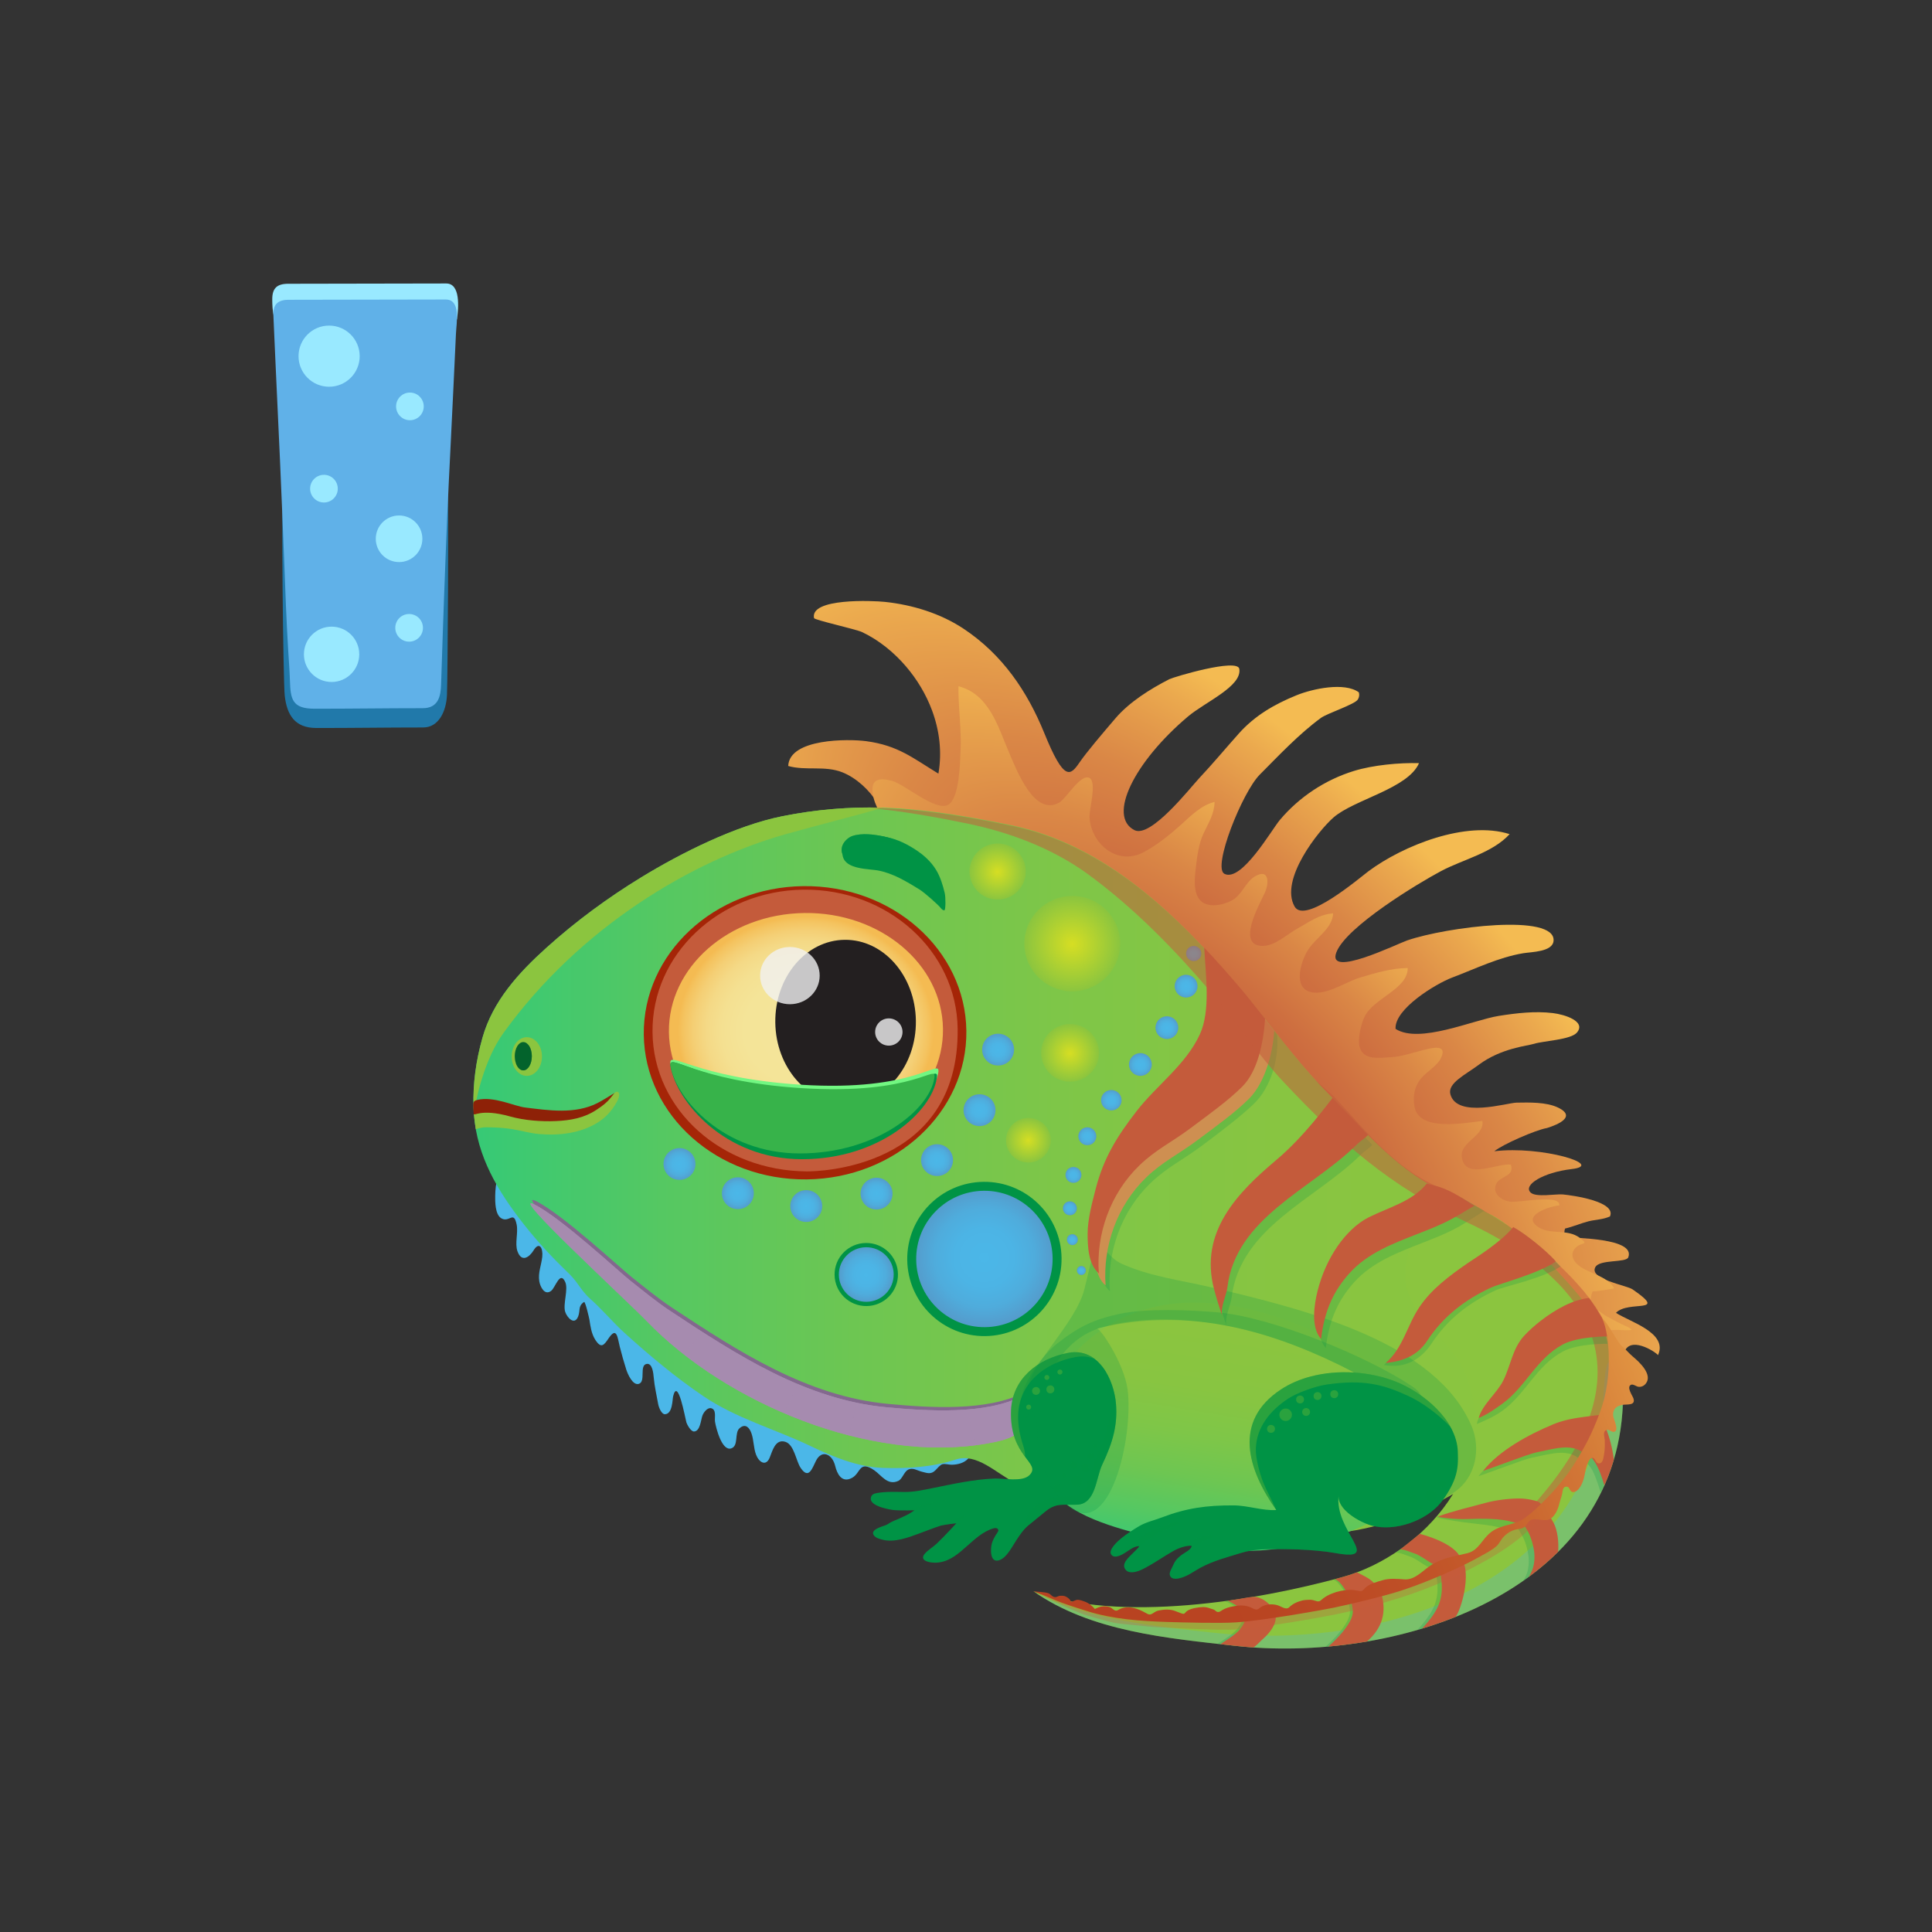 <?xml version="1.0" encoding="utf-8"?>
<!-- Generator: Adobe Illustrator 15.1.0, SVG Export Plug-In . SVG Version: 6.00 Build 0)  -->
<!DOCTYPE svg PUBLIC "-//W3C//DTD SVG 1.1//EN" "http://www.w3.org/Graphics/SVG/1.1/DTD/svg11.dtd">
<svg version="1.1" id="Layer_1" xmlns="http://www.w3.org/2000/svg" xmlns:xlink="http://www.w3.org/1999/xlink" x="0px" y="0px"
	 width="512px" height="512px" viewBox="0 0 512 512" enable-background="new 0 0 512 512" xml:space="preserve">
<rect x="0" y="0" width="512" height="512" fill="#333333" stroke="none"/>
<g>
	<g>
		<path fill="#2179AA" d="M108.683,173.574c1.418,0.151,2.793,0.54,4.217,0.702c1.397,0.158,5.33-46.112,5.761-44.552
			c0.277,1-0.016,50.422-0.209,54.47c-0.208,4.383-2.22,8.592-6.302,8.592c-9.821,0-18.474,0.147-28.293,0.141
			c-5.883-0.004-7.821-3.637-8.397-8.524c-0.416-3.547-0.979-54.102-0.416-55.93c0.55-1.793,4.199,47.755,5.601,47.325
			c2.307-0.703,4.655-1.147,7.046-1.443c4.129-0.508,8.176-0.558,12.315-0.718c2.546-0.101,5.09-0.143,7.64-0.124
			C107.994,173.514,108.34,173.536,108.683,173.574z"/>
		<path fill="#99E9FF" d="M72.612,83.878c0.674-0.653,1.602-1.788,3.097-1.788l42.836-0.08c1.277,0,2.091,1.815,2.542,2.7
			c0.475-3.231,0.966-9.586-2.825-9.586l-41.872,0.077c-3.021,0-4.238,1.215-4.238,4.085C72.15,80.569,72.209,82.607,72.612,83.878z
			"/>
		<path fill="#60B1E8" d="M118.104,79.369c4.089,0,2.859,6.055,2.727,9.106c-0.432,9.765-0.938,19.526-1.401,29.288
			c-0.307,6.43-0.657,12.858-0.922,19.289c-0.14,3.33-0.275,6.659-0.402,9.991c-0.273,7.226-0.56,14.456-0.794,21.683
			c-0.141,4.221-0.295,8.442-0.418,12.663c-0.091,3.165-0.754,6.291-4.887,6.291c-9.946,0-18.708,0.146-28.655,0.141
			c-5.959-0.004-6.369-2.569-6.521-7.486c-0.082-2.564-0.279-5.188-0.441-7.76c-0.511-8.087-0.775-16.215-1.096-24.314
			c-0.688-17.607-1.473-35.22-2.317-52.824c-0.19-3.983-0.355-7.973-0.532-11.958c-0.114-2.623,1.035-4.034,4.039-4.034
			L118.104,79.369z"/>
		<circle fill="#99E9FF" cx="87.217" cy="94.387" r="8.103"/>
		<circle fill="#99E9FF" cx="105.758" cy="142.781" r="6.174"/>
		<circle fill="#99E9FF" cx="87.874" cy="173.399" r="7.332"/>
		<circle fill="#99E9FF" cx="85.85" cy="129.5" r="3.666"/>
		<circle fill="#99E9FF" cx="108.421" cy="166.381" r="3.665"/>
		<path fill="#99E9FF" d="M112.297,107.697c0,2.027-1.642,3.668-3.665,3.668c-2.024,0-3.664-1.641-3.664-3.668
			c0-2.022,1.64-3.664,3.664-3.664C110.656,104.033,112.297,105.675,112.297,107.697z"/>
	</g>
	<g>
		
			<radialGradient id="SVGID_1_" cx="84.202" cy="131.902" r="191.985" gradientTransform="matrix(0.643 0.64 0.285 -0.284 232.603 264.943)" gradientUnits="userSpaceOnUse">
			<stop  offset="0" style="stop-color:#C45B3B"/>
			<stop  offset="0.18" style="stop-color:#C7603C"/>
			<stop  offset="0.399" style="stop-color:#CE6F40"/>
			<stop  offset="0.638" style="stop-color:#DA8746"/>
			<stop  offset="0.889" style="stop-color:#EBA94E"/>
			<stop  offset="1" style="stop-color:#F4BB52"/>
		</radialGradient>
		<path fill="url(#SVGID_1_)" d="M246.988,188.233c-1.576-4.224-3.946-8.177-6.896-11.625c-3.197-3.739-7.146-6.957-11.609-9.088
			c-1.625-0.775-12.646-3.207-12.755-3.719c-1.137-5.369,15.629-4.632,18.813-4.291c7.275,0.779,14.679,3.035,20.801,7.099
			c10.346,6.867,16.927,16.652,21.404,27.662c5.274,12.981,6.903,11.34,9.351,7.769c1.909-2.78,6.115-7.713,9.521-11.695
			c3.692-4.316,9.226-7.771,14.241-10.34c1.184-0.604,18.081-5.646,18.568-2.749c0.777,4.619-9.051,8.787-13.591,12.619
			c-14.292,12.062-21.39,26.459-14.203,30.117c4.334,2.203,14.781-11.221,17.163-13.756c3.654-3.888,7.057-7.986,10.533-11.877
			c4.235-4.733,9.396-7.721,15.269-10.109c4.229-1.721,12.704-3.552,16.508-0.78c0.192,0.672,0.104,1.304-0.26,1.9
			c-0.796,1.308-8.101,3.647-9.82,4.909c-5.852,4.306-11.081,9.89-16.191,15.024c-4.629,4.655-12.597,24.598-9.35,26.269
			c4.545,2.3,12.491-11.668,14.701-14.285c5.131-6.089,11.997-10.623,19.618-12.979c5.052-1.557,12.03-2.218,17.254-2.066
			c-2.945,6.774-17.154,9.599-22.669,14.402c-3.898,3.396-14.379,16.471-10.295,23.613c2.746,4.785,17.313-7.692,19.577-9.378
			c9.146-6.804,25.911-13.506,37.394-9.825c-4.541,4.978-12.271,6.675-18.126,9.77c-5.774,3.051-25.214,14.728-27.795,21.585
			c-2.609,6.916,16.139-2.282,18.77-3.185c10.482-3.605,39.392-7.237,38.797,0.105c-0.237,2.948-5.854,2.926-8.007,3.282
			c-6.543,1.085-12.674,4.12-18.848,6.45c-4.33,1.631-15.38,8.334-15.011,13.607c6.293,4.048,20.581-2.377,27.354-3.445
			c4.687-0.742,9.61-1.318,14.345-0.744c3.173,0.385,8.871,2.201,6.357,5.168c-1.617,1.91-8.93,2.201-11.321,2.963
			c-1.719,0.551-8.749,1.135-14.674,5.559c-3.585,2.676-8.347,4.887-7.533,7.843c1.758,6.394,15.055,2.239,17.513,2.2
			c3.351-0.053,7.884-0.189,11,1.3c6.188,2.956-3.13,5.464-2.962,5.438c-2.837,0.456-11.75,4.341-13.904,6.142
			c12.456-1.523,29.578,3.658,20.518,4.719c-7.612,0.891-12.972,4.238-10.904,6.219c1.41,1.354,6.712,0.332,8.551,0.509
			c2.563,0.249,14.228,1.854,12.479,5.821c-1.814,0.843-3.805,0.83-5.664,1.293c-1.979,0.49-4.088,1.433-6.243,1.926
			c-0.236,0.624-0.238,1.59,0,2.215c2.507,0.375,18.728,0.255,16.761,5.407c-0.582,1.524-7.659,0.442-8.76,2.653
			c-1.599,3.207,8.271,4.721,9.898,5.844c9.689,6.662-1.14,2.771-4.395,6.214c3.429,2.323,13.921,5.239,11.12,11.237
			c0.141-0.305-6.7-5.151-8.728-1.267c-1.876,3.601,7.438,4.979,2.771,8.724c-4.837-3.674-6.27,5.886-9.18,7.664
			c-4.767,2.906-9.104-1.834-12.664-4.674c-5.525-4.404-11.679-7.611-17.541-11.503c-11.251-7.47-22.104-16.964-29.218-28.493
			c-10.894-17.654-19.933-36.496-30.509-54.361c-5.912-9.984-12.576-19.467-22.121-26.34c-9.179-6.604-19.886-10.296-30.586-13.644
			c-5.903-1.85-11.693-4.03-17.563-5.992c-5.294-1.771-10.77-4.102-16.337-4.846c-2.758-0.369-5.309-0.95-7.863-1.602
			c-3.032-0.773-3.676-0.744-4.854-3.795c-0.794-2.065-1.289-4.243-2.475-6.202c-2.122-3.517-5.648-6.71-9.281-8.15
			c-4.636-1.844-9.649-0.35-14.343-1.673c0.309-7.34,16.022-7.209,20.688-6.575c8.438,1.145,12.247,4.409,19.114,8.597
			C249.688,199.304,248.969,193.552,246.988,188.233z"/>
		
			<radialGradient id="SVGID_2_" cx="84.302" cy="114.684" r="168.806" gradientTransform="matrix(0.643 0.64 0.277 -0.276 238.499 268.848)" gradientUnits="userSpaceOnUse">
			<stop  offset="0" style="stop-color:#C45B3B"/>
			<stop  offset="0.18" style="stop-color:#C7603C"/>
			<stop  offset="0.399" style="stop-color:#CE6F40"/>
			<stop  offset="0.638" style="stop-color:#DA8746"/>
			<stop  offset="0.889" style="stop-color:#EBA94E"/>
			<stop  offset="1" style="stop-color:#F4BB52"/>
		</radialGradient>
		<path fill="url(#SVGID_2_)" d="M254.187,187.793c-0.122-1.97-0.214-3.946-0.178-5.936c8.211,2.154,10.5,10.839,13.385,17.544
			c1.994,4.632,6.689,17.084,13.323,13.284c1.896-1.085,5.667-7.738,7.995-6.523c2.031,1.059-0.105,8.477,0.021,10.473
			c0.439,6.971,7.338,12.904,14.324,9.217c3.468-1.831,6.904-4.584,9.806-7.19c2.681-2.399,5.424-5.277,9.018-6.137
			c-0.129,3.358-1.545,5.372-2.905,8.291c-1.27,2.71-1.688,5.861-2.036,8.808c-0.309,2.609-0.863,6.705,1.05,8.878
			c2.006,2.28,6.142,1.387,8.507,0.104c2.747-1.488,3.562-4.979,6.234-6.448c3.676-2.02,3.586,1.956,2.479,4.384
			c-1.465,3.221-7.794,14.289-0.424,14.132c3.202-0.066,6.386-3.151,9.11-4.64c3.229-1.766,5.567-3.676,9.394-3.984
			c-0.149,3.982-4.571,6.447-6.619,9.632c-1.727,2.676-3.902,9.198-0.13,10.927c4.087,1.875,9.975-2.385,13.805-3.521
			c4.211-1.247,8.284-2.495,12.719-2.555c0.009,5.681-9.107,7.938-11.474,12.979c-0.92,1.967-1.861,5.871-1.271,7.965
			c1.015,3.565,5.118,2.847,8.068,2.709c2.896-0.137,5.63-1.105,8.435-1.813c2.116-0.531,6.985-2.027,5.043,2.053
			c-0.957,2.014-3.843,3.609-5.295,5.391c-1.711,2.1-2.188,4.578-1.729,7.38c1.111,6.756,13.132,4.424,17.997,3.86
			c0.722,4.472-7.271,5.67-5.112,10.842c1.768,4.232,9.324,0.338,12.674,0.734c1.076,3.211-2.958,2.939-3.921,5.186
			c-1.086,2.539,1.428,4.252,3.613,4.636c2.181,0.384,13.516-2.17,13.119,0.996c-2.453,0.209-10.155,2.644-5.582,5.72
			c3.212,2.158,7.753,0.387,11.01,2.863c2.75,2.094,0.342,0.998-1.184,2.723c-1.363,1.543-0.667,3.313,0.829,4.545
			c2.72,2.237,7.709,2.797,9.479,6.131c-1.752,0.273-3.943,0.771-5.655,0.795c-0.217,0-0.528,1.785-0.54,2.015
			c-0.029,0.565,0.122,1.092,0.448,1.554c0.683,0.963,1.821,1.654,2.741,2.368c0.965,0.754,5.097,2.854,6.121,3.278
			c0.568,0.234,1.112,0.535,1.552,0.974c-2.292,0.431-5.644-0.708-7.554,0.974c-2.938,2.578,0.392,4.572,0.734,7.162
			c2.024,0.477,2.778,2.397,4.334,3.603c-3.108,0.015-5.555-0.607-6.227,2.827c-0.514,2.634,1.844,4.887-0.759,6.479
			c-1.956,1.196-5.457,0.939-7.516,0.13c-0.551-0.219-0.705-0.942-1.239-1.145c-0.85-0.333-1.796-0.119-2.678-0.349
			c-1.313-0.345-2.422-0.93-3.281-1.979c-1.651-2.029-1.926-4.099-4.2-5.771c-3.147-2.312-6.747-4.091-10.009-6.254
			c-11.251-7.47-22.104-16.964-29.218-28.492c-10.894-17.654-19.933-36.498-30.509-54.361c-5.912-9.985-12.576-19.468-22.121-26.341
			c-9.179-6.604-19.886-10.296-30.586-13.644c-5.903-1.85-11.693-4.03-17.563-5.992c-5.294-1.771-10.77-4.102-16.337-4.846
			c-2.758-0.369-5.309-0.95-7.863-1.602c-3.032-0.773-3.676-0.744-4.854-3.795c-1.23-3.194-3.253-5.196-3.714-8.886
			c-0.471-3.735,1.838-4.11,5.161-3.188c3.448,0.955,11.688,8.311,14.938,6.282c2.933-1.835,3.063-11.34,3.2-14.579
			C254.736,194.996,254.411,191.402,254.187,187.793z"/>
		<path fill="#4BB7E8" d="M154.826,316.961c-3.417-2.218-6.688-4.669-10.18-6.486c-3.438-1.793-5.728-4.664-9.772-2.324
			c-3.029,1.754-3.578,5.476-3.639,8.682c-0.028,1.57-0.045,4.998,1.584,6.008c2.144,1.325,3.313-2.186,4.097,1.676
			c0.45,2.226-0.524,4.998,0.217,7.078c1.105,3.1,3.187,1.529,4.252-0.205c1.553-2.537,2.568-0.604,2.316,1.715
			c-0.242,2.181-1.157,4.228-0.779,6.467c0.236,1.408,1.412,3.883,3.153,2.505c1.138-0.901,2.331-5.399,3.714-2.339
			c0.886,1.951-0.658,5.871,0,7.929c0.466,1.453,2.442,3.698,3.426,1.224c0.632-1.599-0.094-2.762,1.563-3.847
			c0.339-0.219,1.359,4.293,1.415,4.628c0.293,1.84,0.529,3.764,1.559,5.373c1.58,2.475,2.31,1.445,3.578-0.43
			c2.171-3.209,2.341,0.031,2.921,2.291c0.523,2.05,1.075,4.037,1.728,6.078c0.375,1.17,1.707,4.229,3.299,3.759
			c1.957-0.58,0.058-4.919,2.09-5.289c1.581-0.286,1.797,2.696,1.884,3.647c0.231,2.447,0.726,4.514,1.169,6.967
			c0.201,1.103,0.965,2.734,1.773,2.718c2.078-0.041,1.982-3.882,2.199-4.765c1.252-5.123,3.159,5.664,3.487,6.838
			c0.201,0.717,1.208,2.524,2.045,2.502c1.632-0.045,1.825-3.094,2.217-4.185c0.286-0.813,1.296-2.226,2.327-1.981
			c1.471,0.346,0.857,2.523,1.011,3.533c0.267,1.713,1.842,7.944,4.321,7.104c2.028-0.691,0.759-4.135,2.219-5.367
			c1.579-1.338,2.606-0.074,3.113,1.346c0.66,1.856,0.535,3.887,1.25,5.737c0.768,1.981,2.586,3.138,3.584,0.767
			c0.728-1.729,1.456-5.063,4.159-4.217c2.347,0.732,2.822,5.057,4.047,6.891c2.167,3.236,3.073,0.106,4.096-1.909
			c1.488-2.943,4.283-1.845,5.086,1.474c0.438,1.816,1.644,4.637,4.474,3.08c2.309-1.27,1.844-4.738,5.868-1.988
			c1.881,1.283,3.506,4.125,6.37,2.805c1.04-0.483,1.507-2.348,2.519-2.926c1.272-0.73,2.438,0.188,3.743,0.502
			c1.367,0.332,2.367,0.808,3.576-0.398c0.466-0.462,1.205-1.419,1.845-1.596c0.669-0.188,1.735,0.15,2.452,0.138
			c1.639-0.024,3.346-0.446,4.465-1.72c2.695-3.068-3.08-3.86-5-4.098c-1.189-0.146-2.575-0.445-3.54-1.203
			c-0.738-0.578-1.124-1.414-1.945-1.924c-2.279-1.416-4.973-2.244-7.457-3.227c-1.335-0.525-2.669-1.064-3.938-1.732
			c-6.963-3.656-13.605-7.883-20.05-12.369c-13.149-9.154-25.45-19.436-38.112-29.226
			C169.538,327.189,162.341,321.842,154.826,316.961z"/>
		
			<linearGradient id="SVGID_3_" gradientUnits="userSpaceOnUse" x1="167.061" y1="37.519" x2="457.332" y2="37.519" gradientTransform="matrix(1 0 0 -1 -41.6 348.01)">
			<stop  offset="0" style="stop-color:#36C976"/>
			<stop  offset="0.006" style="stop-color:#37C975"/>
			<stop  offset="0.172" style="stop-color:#55C862"/>
			<stop  offset="0.347" style="stop-color:#6DC652"/>
			<stop  offset="0.533" style="stop-color:#7EC648"/>
			<stop  offset="0.737" style="stop-color:#88C541"/>
			<stop  offset="0.992" style="stop-color:#8BC53F"/>
		</linearGradient>
		<path fill="url(#SVGID_3_)" d="M324.906,406.254c9.962,0.896,20.008,1.085,29.957-0.068c11.753-1.359,23.435-5.761,33.309-12.154
			c13.231-8.568,30.299-21.557,27.189-39.182c-2.994-16.988-13.626-31.822-31.484-38.594c-12.559-4.763-22.728-17.063-31.706-26.291
			c-1.493-1.529-2.992-3.063-4.426-4.66c-6.874-7.67-12.707-15.857-19.376-23.647c-16.218-18.947-35.24-37.788-60.605-42.998
			c-8.893-1.831-17.877-3.425-26.931-4.217c-11.249-0.983-22.523-0.348-33.601,1.883c-12.303,2.486-26.609,9.654-37.245,16.144
			c-8.917,5.446-17.33,11.638-25.093,18.618c-7.444,6.695-14.278,14.171-17.035,23.927c-1.698,6.008-2.552,12.047-2.375,18.297
			c0.319,11.373,5.224,20.471,12.009,29.422c3.539,4.672,7.444,9.069,11.639,13.17c1.212,1.188,2.532,2.395,3.54,3.767
			c1.176,1.604,2.188,3.149,3.673,4.467c3.283,2.905,6.077,6.31,9.301,9.228c6.577,5.945,13.379,11.627,20.723,16.613
			c8.696,5.904,18.891,8.68,28.427,13.244c5.995,2.872,12.496,5.543,19.179,5.784c6.554,0.235,13.287-0.241,19.271-2.204
			c5.657-1.855,10.746,3.641,15.729,6.137c2.884,1.439,6.498,2.85,9.693,3.614c7.005,1.679,13.035,5.113,20.182,6.234
			C307.504,404.145,316.177,405.466,324.906,406.254z"/>
		
			<radialGradient id="SVGID_4_" cx="-39.921" cy="199.584" r="2.222" gradientTransform="matrix(0.91 0 0 -0.905 352.661 433.396)" gradientUnits="userSpaceOnUse">
			<stop  offset="0" style="stop-color:#4BB7E8"/>
			<stop  offset="0.434" style="stop-color:#4CB4E5"/>
			<stop  offset="0.731" style="stop-color:#4FACDC"/>
			<stop  offset="0.988" style="stop-color:#549DCD"/>
			<stop  offset="1" style="stop-color:#549CCC"/>
		</radialGradient>
		<ellipse fill="url(#SVGID_4_)" cx="316.345" cy="252.692" rx="2.021" ry="2.012"/>
		<path fill="#8BC53F" d="M125.621,295.678c0.306-4.24,2.824-15.047,7.776-21.898c20.448-28.302,50.146-45.698,74.572-52.646
			c6.28-1.785,19.762-5.25,26.101-7.083c-8.995-0.269-17.981,0.492-26.839,2.275c-12.303,2.486-26.609,9.654-37.245,16.144
			c-8.917,5.446-17.331,11.638-25.093,18.618c-7.444,6.695-14.279,14.171-17.035,23.927c-1.698,6.008-2.552,12.047-2.375,18.297
			C125.507,294.109,125.554,294.898,125.621,295.678z"/>
		
			<linearGradient id="SVGID_5_" gradientUnits="userSpaceOnUse" x1="360.618" y1="-65.51" x2="370.46" y2="-5.301" gradientTransform="matrix(1 0 0 -1 -41.6 348.01)">
			<stop  offset="0" style="stop-color:#36C976"/>
			<stop  offset="0.006" style="stop-color:#37C975"/>
			<stop  offset="0.172" style="stop-color:#55C862"/>
			<stop  offset="0.347" style="stop-color:#6DC652"/>
			<stop  offset="0.533" style="stop-color:#7EC648"/>
			<stop  offset="0.737" style="stop-color:#88C541"/>
			<stop  offset="0.992" style="stop-color:#8BC53F"/>
		</linearGradient>
		<path fill="url(#SVGID_5_)" d="M278.647,389.143c-0.659-1.896-1.228-3.666-2.534-5.246c-1.03-1.248-2.835-2.263-3.044-3.985
			c-0.204-1.677,1.092-3.604,1.746-5.067c0.737-1.646,1.363-3.343,2.159-4.96c1.57-3.194,3.62-6.329,5.87-9.089
			c4.604-5.65,10.551-10.093,17.39-12.699c17.739-6.758,37.268-0.664,53.532,7.313c7.696,3.777,15.813,8.816,19.795,16.699
			c2.082,4.127,2.412,9.007,1.593,13.469c-0.712,3.889-1.438,8.354-3.774,11.654c-0.549,0.773-1.187,1.483-1.934,2.108
			c-6.013,5.023-14.572,7.841-22.12,9.478c-8.765,1.9-17.971,3.399-26.609,0.572c-4.106-1.343-8.675-1.092-12.938-1.771
			c-4.827-0.771-9.574-1.988-14.194-3.573c-4.811-1.646-10.61-4.173-13.921-8.161C277.926,393.789,279.48,391.552,278.647,389.143z"
			/>
		<path fill="#A52507" d="M256.095,273.195c0.255,21.464-18.681,39.086-42.286,39.356c-23.604,0.277-42.946-16.896-43.201-38.358
			c-0.252-21.461,18.682-39.082,42.284-39.359C236.5,234.562,255.841,251.732,256.095,273.195z"/>
		<path fill="#C45B3B" d="M253.788,272.63c0.442,37.179-37.162,37.825-39.993,37.804c-22.528-0.179-40.632-16.244-40.873-36.859
			c-0.243-20.618,17.663-37.541,39.992-37.803C235.248,235.51,253.547,252.013,253.788,272.63z"/>
		
			<radialGradient id="SVGID_6_" cx="-152.882" cy="155.844" r="37.265" gradientTransform="matrix(0.91 0 0 -0.811 352.661 399.455)" gradientUnits="userSpaceOnUse">
			<stop  offset="0" style="stop-color:#F4E59A"/>
			<stop  offset="0.48" style="stop-color:#F4E498"/>
			<stop  offset="0.653" style="stop-color:#F4E091"/>
			<stop  offset="0.777" style="stop-color:#F4D986"/>
			<stop  offset="0.876" style="stop-color:#F4CF75"/>
			<stop  offset="0.961" style="stop-color:#F4C35F"/>
			<stop  offset="1" style="stop-color:#F4BB52"/>
		</radialGradient>
		<path fill="url(#SVGID_6_)" d="M249.899,272.674c0.203,17.199-15.893,31.332-35.949,31.564
			c-20.056,0.232-36.481-13.521-36.681-30.717c-0.205-17.198,15.892-31.331,35.945-31.565
			C233.272,241.723,249.697,255.477,249.899,272.674z"/>
		<path fill="#009345" d="M281.324,333.4c0.137,11.291-8.914,20.55-20.206,20.681c-11.298,0.132-20.559-8.914-20.69-20.203
			c-0.136-11.29,8.914-20.547,20.208-20.68C271.931,313.066,281.195,322.111,281.324,333.4z"/>
		
			<radialGradient id="SVGID_7_" cx="-100.894" cy="110.67" r="19.916" gradientTransform="matrix(0.91 0 0 -0.905 352.661 433.396)" gradientUnits="userSpaceOnUse">
			<stop  offset="0" style="stop-color:#4BB7E8"/>
			<stop  offset="0.434" style="stop-color:#4CB4E5"/>
			<stop  offset="0.731" style="stop-color:#4FACDC"/>
			<stop  offset="0.988" style="stop-color:#549DCD"/>
			<stop  offset="1" style="stop-color:#549CCC"/>
		</radialGradient>
		<path fill="url(#SVGID_7_)" d="M278.953,333.427c0.114,9.981-7.879,18.165-17.864,18.282c-9.981,0.115-18.173-7.88-18.288-17.859
			c-0.117-9.977,7.878-18.162,17.864-18.279C270.647,315.453,278.836,323.449,278.953,333.427z"/>
		<path fill="#009345" d="M237.971,337.666c0.051,4.615-3.663,8.402-8.303,8.455c-4.639,0.055-8.443-3.645-8.496-8.262
			c-0.056-4.617,3.66-8.404,8.3-8.455C234.111,329.348,237.917,333.046,237.971,337.666z"/>
		
			<radialGradient id="SVGID_8_" cx="-135.307" cy="105.626" r="7.986" gradientTransform="matrix(0.91 0 0 -0.905 352.661 433.396)" gradientUnits="userSpaceOnUse">
			<stop  offset="0" style="stop-color:#4BB7E8"/>
			<stop  offset="0.434" style="stop-color:#4CB4E5"/>
			<stop  offset="0.731" style="stop-color:#4FACDC"/>
			<stop  offset="0.988" style="stop-color:#549DCD"/>
			<stop  offset="1" style="stop-color:#549CCC"/>
		</radialGradient>
		<path fill="url(#SVGID_8_)" d="M236.835,337.677c0.047,3.993-3.165,7.271-7.181,7.315c-4.012,0.048-7.299-3.152-7.348-7.146
			c-0.047-3.992,3.169-7.267,7.178-7.313C233.498,330.484,236.788,333.686,236.835,337.677z"/>
		<path fill="#231F20" d="M242.718,270.532c0.141,11.977-8.081,21.782-18.373,21.903c-10.288,0.121-18.742-9.494-18.883-21.47
			c-0.144-11.981,8.081-21.786,18.373-21.906C234.123,248.939,242.577,258.551,242.718,270.532z"/>
		<path fill="#83688E" d="M171.842,349.223c-5.403-5.601-36.669-34.347-29.836-30.943c7.165,3.566,22.535,17.928,25.518,20.267
			c3.493,2.747,6.854,5.539,10.581,8.006c17.452,11.54,35.813,23.486,57.214,25.487c10.771,1.01,26.222,2.082,36.147-3.021
			c0.306-0.156,0.192,8.109-0.979,9.453c-1.748,2.002-6.143,2.774-8.643,3.209C231.119,387.003,192.858,371.002,171.842,349.223z"/>
		<path fill="#A68BAF" d="M171.394,350.114c-5.402-5.601-36.667-34.347-29.836-30.943c7.164,3.565,22.538,17.927,25.52,20.267
			c3.493,2.748,6.853,5.541,10.58,8.004c17.454,11.541,35.809,23.488,57.212,25.492c10.771,1.004,26.225,2.078,36.15-3.023
			c0.307-0.159,0.189,8.109-0.98,9.449c-1.748,2.004-6.143,2.777-8.643,3.209C230.67,387.896,192.408,371.893,171.394,350.114z"/>
		<path fill="#A68BAF" d="M171.394,350.114c-5.402-5.601-36.667-34.347-29.836-30.943c7.164,3.565,22.538,17.927,25.52,20.267
			c3.493,2.748,6.853,5.541,10.58,8.004c17.454,11.541,35.809,23.488,57.212,25.492c10.771,1.004,26.225,2.078,36.15-3.023
			c0.307-0.159,0.189,8.109-0.98,9.449c-1.748,2.004-6.143,2.777-8.643,3.209C230.67,387.896,192.408,371.893,171.394,350.114z"/>
		<path fill="#009345" d="M235.67,399.996c1.223,0.268,2.513,0.273,3.758,0.273c0.578,0.002,1.16-0.009,1.738-0.02
			c0.491-0.014,0.69-0.031,1.168,0.004c-0.574,0.395-0.935,0.639-1.526,0.973c-0.788,0.442-1.67,0.803-2.474,1.192
			c-0.818,0.396-1.787,0.685-2.54,1.163c-0.389,0.244-0.716,0.475-1.171,0.646c-0.899,0.332-4.272,1.209-2.972,2.75
			c0.559,0.662,1.573,0.898,2.385,1.098c3.039,0.738,6.706-0.62,9.528-1.674c1.888-0.701,3.762-1.439,5.68-2.066
			c0.945-0.307,4.222-0.676,4.222-0.676s-3.074,3.369-5.189,5.383c-0.98,0.928-2.232,1.631-3.128,2.627
			c-1.248,1.387-0.088,2.096,1.323,2.341c1.568,0.271,3.137,0.056,4.594-0.569c2.61-1.119,4.576-3.26,6.717-5.053
			c1.072-0.902,2.175-1.824,3.421-2.488c0.59-0.313,1.239-0.621,1.879-0.818c0.323-0.098,0.764-0.21,1.094-0.07
			c0.229,0.096,0.482,0.452,0.369,0.723c-0.185,0.436-0.522,0.826-0.765,1.229c-0.377,0.636-0.698,1.308-0.915,2.017
			c-0.405,1.322-0.601,5.265,1.878,4.517c1.341-0.404,2.394-1.86,3.109-2.974c0.545-0.836,1.058-1.692,1.599-2.533
			c0.944-1.469,1.995-2.942,3.397-4.021c0.345-0.266,3.483-2.833,4.267-3.478c2.813-2.306,4.74-1.603,8.303-1.731
			c4.997-0.179,5.003-7.129,6.683-10.628c2.948-6.144,4.061-10.67,3.648-16.032c-0.479-6.24-4.506-15.105-12.619-13.591
			c-8.294,1.554-14.86,6.995-15.19,15.218c-0.505,12.524,8.249,13.908,4.848,17.226c-1.899,1.851-6.813,0.772-9.241,0.873
			c-5.578,0.22-11.035,1.46-16.489,2.555c-2.479,0.495-4.898,1.035-7.41,1.009c-2.443-0.024-4.923-0.142-7.341,0.295
			c-0.747,0.133-1.368,0.414-1.524,1.234c-0.193,1.018,0.771,1.654,1.567,2.053C233.402,399.491,234.524,399.746,235.67,399.996z"/>
		<path opacity="0.4" fill="#009345" enable-background="new    " d="M250.571,404.073c0.541-0.104,1.084-0.187,1.627-0.257
			c0.23-0.03,0.46-0.088,0.695-0.096c0.207-0.01,0.439,0.037,0.645-0.014c0.361-0.09,0.624-0.398,0.894-0.63
			c0.277-0.231,0.531-0.479,0.821-0.699c0.257-0.192,0.629-0.364,0.57-0.724c-0.5-0.059-0.9,0.105-1.375,0.25
			c-0.617,0.191-1.244,0.402-1.84,0.642c-0.59,0.233-1.171,0.485-1.754,0.735c-0.214,0.095-1.273,0.445-1.268,0.754
			C249.59,404.316,250.419,404.104,250.571,404.073z"/>
		<path opacity="0.2" fill="#D6DE23" enable-background="new    " d="M271.177,383.164c-0.896-2.788-1.471-5.339-1.354-8.313
			c0.335-8.222,6.896-13.662,15.194-15.213c1.939-0.365,3.648-0.128,5.127,0.521c-1.856-1.442-4.188-2.18-7.016-1.652
			c-8.294,1.555-14.86,6.995-15.19,15.217c-0.266,6.541,1.997,10.041,3.733,12.365C271.688,385.082,271.45,384.02,271.177,383.164z"
			/>
		<path opacity="0.4" fill="#009345" enable-background="new    " d="M295.748,372.1c-0.254-3.316-1.51-7.377-3.853-10.223
			c1.38,2.516,2.147,5.451,2.343,7.966c0.411,5.365-0.699,9.894-3.649,16.032c-1.685,3.502-1.687,10.452-6.684,10.631
			c-4.48,0.16-7.918,0.223-10.936,4.15c-1.007,1.31-1.601,2.922-2.536,4.29c-1.409,2.065-2.643,4.079-3.244,6.538l-0.002,0.004
			c0.245-0.326,0.468-0.659,0.664-0.965c0.545-0.838,1.058-1.693,1.598-2.534c0.945-1.47,1.996-2.942,3.398-4.021
			c0.345-0.267,3.483-2.834,4.267-3.479c2.813-2.307,4.74-1.604,8.303-1.73c4.997-0.18,5.003-7.13,6.683-10.629
			C295.048,381.989,296.159,377.462,295.748,372.1z"/>
		<path fill="#8BC53F" d="M426.014,354.398c2.941,5.963,4.489,12.582,3.935,19.961c-3.703,49.025-61.294,66.435-102.673,61.795
			c-17.999-2.021-38.236-3.781-53.437-14.476c22.762,8.528,58.979,2.593,81.862-3.718c21.676-5.979,42.246-29.615,32.777-53.537
			c-4.381-11.072-18.617-16.355-15.685-30.31c3.901-18.546,16.492-17.192,27.031-9.13
			C408.247,331.436,421.508,345.256,426.014,354.398z"/>
		<path opacity="0.26" fill="#4BB7E8" enable-background="new    " d="M428.988,363.544c-4.506-9.142-3.489,6.369-4.652,12.735
			c-8.434,46.15-61.5,61.04-102.875,56.4c-15.617-1.751-32.914-3.315-47.144-10.677c15.143,10.4,35.146,12.152,52.958,14.15
			c41.379,4.64,98.97-12.77,102.673-61.794C430.503,366.98,431.928,369.507,428.988,363.544z"/>
		<ellipse opacity="0.8" fill="#F1F1F2" enable-background="new    " cx="209.33" cy="258.545" rx="7.894" ry="7.585"/>
		<ellipse opacity="0.8" fill="#F1F1F2" enable-background="new    " cx="235.549" cy="273.493" rx="3.629" ry="3.61"/>
		<path fill="#72F782" d="M248.659,284.23c-1.315,8.373-16.455,20.549-36.694,20.549c-20.238,0-32.681-14.146-34.261-22.781
			c-0.726-3.977,6.313,3.628,34.438,5.458C242.895,289.459,249.316,280.042,248.659,284.23z"/>
		<path fill="#009345" d="M248.257,285.723c-1.337,8.902-15.138,21.48-35.718,21.48c-20.577,0-33.224-15.361-34.824-24.541
			c-0.74-4.227,6.411,4.175,35.002,6.12C243.988,290.911,248.926,281.266,248.257,285.723z"/>
		<path fill="#37B34A" d="M247.612,285.725c-1.313,8.373-15.407,19.946-35.646,19.946c-20.238,0-32.676-14.444-34.25-23.077
			c-0.728-3.976,6.304,3.924,34.427,5.754C242.895,290.35,248.269,281.533,247.612,285.725z"/>
		<path fill="#009345" d="M250.364,236.675c-0.488-2.07-1.16-4.271-2.273-6.118c-1.422-2.354-3.473-4.037-4.941-5.037
			c-2.761-1.876-5.313-3.049-7.796-3.585c-2.002-0.435-3.704-0.645-5.207-0.645c-1.354,0-2.563,0.174-3.596,0.521
			c-1.459,0.492-2.856,1.97-3.175,3.366c-0.251,1.109-0.093,2.072,0.474,2.854c1.334,1.845,4.635,2.186,7.045,2.428
			c0.642,0.067,1.248,0.13,1.696,0.208c4.021,0.716,7.729,2.994,11.005,5.003c1.539,0.942,5.151,4.238,5.615,4.854
			c0.476,0.604,0.771,0.722,1.035,0.722c0,0,0.01,0,0.014,0C250.63,241.243,250.634,237.822,250.364,236.675z"/>
		<path fill="#009345" d="M246.617,230.011c1.02,1.688,1.658,3.489,2.305,5.359c0.438,1.272,0.63,3.059,0.429,4.314
			c-0.061-0.344-4.646-4.461-6.3-5.476c-3.489-2.143-7.165-4.367-11.242-5.089c-2.703-0.48-9.684-0.229-8.672-4.686
			c0.273-1.207,1.559-2.486,2.732-2.881c2.59-0.871,5.872-0.415,8.444,0.141c2.702,0.585,5.256,1.921,7.559,3.484
			C243.715,226.434,245.458,228.095,246.617,230.011z"/>
		<path opacity="0.4" fill="#009345" enable-background="new    " d="M223.608,226.141c0.279-1.205,1.562-2.486,2.737-2.879
			c2.591-0.873,5.868-0.417,8.442,0.139c2.701,0.586,5.256,1.921,7.559,3.485c1.844,1.255,3.589,2.913,4.745,4.831
			c0.88,1.453,1.473,2.992,2.036,4.59c-0.044-0.328-0.105-0.645-0.206-0.937c-0.646-1.87-1.285-3.671-2.305-5.359
			c-1.159-1.916-2.902-3.577-4.745-4.832c-2.303-1.563-4.855-2.899-7.559-3.484c-2.572-0.556-5.854-1.012-8.444-0.141
			c-1.175,0.395-2.459,1.674-2.732,2.881c-0.227,0.995-0.049,1.757,0.385,2.344C223.535,226.575,223.56,226.366,223.608,226.141z"/>
		
			<radialGradient id="SVGID_9_" cx="-75.296" cy="202.477" r="13.96" gradientTransform="matrix(0.91 0 0 -0.905 352.661 433.396)" gradientUnits="userSpaceOnUse">
			<stop  offset="0" style="stop-color:#D6DE23"/>
			<stop  offset="0.992" style="stop-color:#8BC53F"/>
		</radialGradient>
		<ellipse fill="url(#SVGID_9_)" cx="284.164" cy="250.074" rx="12.699" ry="12.639"/>
		
			<radialGradient id="SVGID_10_" cx="-75.934" cy="170.505" r="8.443" gradientTransform="matrix(0.91 0 0 -0.905 352.661 433.396)" gradientUnits="userSpaceOnUse">
			<stop  offset="0" style="stop-color:#D6DE23"/>
			<stop  offset="0.992" style="stop-color:#8BC53F"/>
		</radialGradient>
		<ellipse fill="url(#SVGID_10_)" cx="283.583" cy="279.021" rx="7.682" ry="7.643"/>
		
			<radialGradient id="SVGID_11_" cx="-88.082" cy="144.932" r="6.527" gradientTransform="matrix(0.91 0 0 -0.905 352.661 433.396)" gradientUnits="userSpaceOnUse">
			<stop  offset="0" style="stop-color:#D6DE23"/>
			<stop  offset="0.992" style="stop-color:#8BC53F"/>
		</radialGradient>
		<path fill="url(#SVGID_11_)" d="M278.47,302.176c0,3.262-2.66,5.909-5.937,5.909c-3.28,0-5.939-2.647-5.939-5.909
			c0-3.266,2.659-5.91,5.939-5.91C275.81,296.266,278.47,298.91,278.47,302.176z"/>
		
			<radialGradient id="SVGID_12_" cx="-97.033" cy="223.574" r="8.206" gradientTransform="matrix(0.91 0 0 -0.905 352.661 433.396)" gradientUnits="userSpaceOnUse">
			<stop  offset="0" style="stop-color:#D6DE23"/>
			<stop  offset="0.992" style="stop-color:#8BC53F"/>
		</radialGradient>
		<ellipse fill="url(#SVGID_12_)" cx="264.389" cy="230.972" rx="7.466" ry="7.428"/>
		<path fill="#8BC53F" d="M143.629,279.99c0,2.83-1.799,5.128-4.021,5.128c-2.216,0-4.015-2.298-4.015-5.128
			c0-2.829,1.799-5.124,4.015-5.124C141.83,274.866,143.629,277.161,143.629,279.99z"/>
		<ellipse fill="#03632C" cx="138.677" cy="279.908" rx="2.263" ry="3.752"/>
		<path opacity="0.48" fill="#03632C" enable-background="new    " d="M139.986,276.852c0.174,0.531,0.272,1.14,0.272,1.787
			c0,2.073-1.013,3.752-2.263,3.752c-0.486,0-0.939-0.26-1.309-0.697c0.381,1.173,1.129,1.968,1.988,1.968
			c1.25,0,2.263-1.681,2.263-3.752C140.939,278.646,140.563,277.532,139.986,276.852z"/>
		<path opacity="0.22" fill="#009345" enable-background="new    " d="M390.019,378.018c-9.306-22-42.456-30.684-69.396-36.939
			c-7.79-1.813-15.796-2.803-23.18-6.081c-3.388-1.504-4.508-4.229-7.124-6.56c0.282,0.256-2.745,12.388-2.952,13.218
			c-2.234,9.016-14.776,20.423-15.151,26.811c-0.188,3.177,1.144,4.827,1.984,6.89c1.304,3.189,0.271,7.684,0.662,11.057
			c0.383,3.281,2.614,2.85,3.018,6.104c0.251,2.039,3.031,4.668,4.516,6.065c11.732,10.998,18.082-18.082,16.416-30.427
			c-0.924-6.826-7.26-16.301-8.162-16.086c22.938-5.485,43.571-0.426,64.322,9.674c7.285,3.544,12.753,7.254,15.782,15.053
			c1.729,4.461,2.574,10.273,1.442,14.982c-1.004,4.183-4.553,6.066-7.021,9.279c7.464,1.127,14.343-1.627,20.368-5.727
			C391.067,391.575,392.521,383.922,390.019,378.018z"/>
		<path opacity="0.22" fill="#009345" enable-background="new    " d="M379.192,380.354c-0.445-2.595-1.063-0.422-2.021-2.117
			c-3.36-5.928,2.576-7.159-3.022-10.899c-11.968-7.991-37.058-18.257-51.346-19.54c-7.128-0.639-19.02-1.133-26.05,0.378
			c-6.939,1.49-10.994,3.468-16.608,7.89c-3.978,3.131-11.756,12.799-9.06,18.789c1.437,3.203,1.076-0.926,2.48-3.008
			c1.507-2.229,3.289-4.226,4.351-6.729c2.61-6.166,7.374-11.402,13.956-13.306c10.145-2.938,21.923-2.518,32.21-0.656
			c10.785,1.951,21.066,5.81,30.89,10.588c7.285,3.544,12.753,7.254,15.782,15.053c1.183,3.045,2.129,6.896,1.852,10.182
			c-0.187,2.285-1.205,4.185-2.015,6.277c-0.484,1.243-1.03,2.393,0.61,2.563C378.533,396.564,380.063,385.432,379.192,380.354z"/>
		<path opacity="0.22" fill="#009345" enable-background="new    " d="M338.465,274.24c-2.315-2.954-4.655-5.764-7.072-8.588
			c-2.923-3.416-6.211-6.487-9.33-9.796c0.397,7.447,1.707,16.697-1.163,22.955c-3.696,8.072-11.405,13.451-16.766,20.361
			c-5.213,6.729-8.744,12.43-10.847,20.637c-0.979,3.816-2.137,8.039-2.13,11.973c0.009,3.218,0.171,8.009,2.971,10.375
			c-0.76-10.367,2.989-21.122,10.772-28.631c4.295-4.142,8.576-6.146,13.348-9.703c5.37-4.014,10.087-7.568,13.884-11.146
			C336.907,288.175,338.959,280.432,338.465,274.24z"/>
		<path fill="#CE8F51" d="M337.688,273.182c-2.318-2.951-5.006-6.465-7.424-9.289c-2.926-3.418-6.215-6.229-9.334-9.54
			c0.396,7.447,1.705,16.698-1.163,22.959c-3.694,8.068-11.406,13.447-16.766,20.359c-5.216,6.727-8.746,12.428-10.849,20.635
			c-0.978,3.816-2.133,8.035-2.127,11.971c0.011,3.22,0.167,8.007,2.971,10.378c-0.764-10.371,2.988-21.122,10.772-28.632
			c4.292-4.144,8.575-6.146,13.345-9.705c5.374-4.014,10.188-7.465,13.883-11.144C335.061,287.129,337.242,279.657,337.688,273.182z
			"/>
		<path fill="#C45B3B" d="M335.261,269.979c-2.316-2.953-4.647-5.879-7.063-8.705c-2.926-3.418-5.938-6.817-9.059-10.126
			c0.396,7.447,1.708,16.699-1.163,22.958c-3.696,8.066-11.406,13.445-16.766,20.356c-5.213,6.728-8.748,12.431-10.85,20.636
			c-0.978,3.818-2.135,8.041-2.127,11.975c0.01,3.218,0.167,8.008,2.972,10.376c-0.763-10.37,2.986-21.122,10.773-28.632
			c4.292-4.144,8.575-6.146,13.342-9.705c5.377-4.014,10.188-7.465,13.885-11.146C333.269,283.921,334.819,276.454,335.261,269.979z
			"/>
		<path opacity="0.22" fill="#009345" enable-background="new    " d="M360.886,305.757c0.749-0.723,1.981-1.473,2.795-2.348
			c-3.089-3.257-6.395-6.747-9.398-9.822c-1.263,1.509-7.333,10.063-14.896,16.431c-10.352,8.719-20.483,19.129-16.521,34.229
			c0.63,2.386,1.42,4.915,2.225,7.261c-0.729-2.133,1.047-5.516,1.316-7.728c2.242-18.45,22.194-25.973,33.987-37.545
			C360.552,306.079,360.719,305.92,360.886,305.757z"/>
		<path fill="#C45B3B" d="M359.756,303.127c0.746-0.723,1.977-1.475,2.789-2.347c-3.088-3.257-6.393-6.748-9.396-9.823
			c-1.265,1.51-7.331,10.064-14.894,16.432c-10.352,8.717-20.482,19.125-16.521,34.228c0.624,2.385,1.419,4.913,2.221,7.259
			c-0.728-2.131,1.049-5.516,1.316-7.725c2.244-18.451,22.196-25.975,33.987-37.549C359.423,303.45,359.581,303.289,359.756,303.127
			z"/>
		<path opacity="0.22" fill="#009345" enable-background="new    " d="M393.332,320.91c-3.579-2.039-7.996-5.018-11.767-5.857
			c-0.688-0.152-1.537,1.188-2.198,0.979c-3.725,4.701-10.161,6.341-15.342,8.928c-3.296,1.645-6.206,4.641-8.287,7.645
			c-2.497,3.613-4.258,7.688-5.326,11.936c-0.91,3.629-1.821,9.626,0.939,12.691c0.439-3.731,1.263-7.062,2.684-10.158
			c1.167-2.551,2.739-4.938,4.828-7.266c4.844-5.383,11.624-7.902,18.207-10.479c3.02-1.185,6.038-2.345,9.059-3.988
			C389.315,323.6,392.565,321.248,393.332,320.91z"/>
		<path fill="#C45B3B" d="M390.854,319.631c-3.322-2.113-6.94-4.594-10.712-5.431c-0.691-0.158-1.363-0.345-2.029-0.552
			c-3.722,4.703-10.159,6.34-15.338,8.926c-3.3,1.646-6.208,4.638-8.287,7.646c-2.496,3.61-4.261,7.684-5.327,11.932
			c-0.909,3.63-1.822,9.628,0.938,12.693c0.439-3.731,1.267-7.062,2.683-10.16c1.171-2.549,2.742-4.938,4.833-7.262
			c4.841-5.384,11.62-7.906,18.204-10.482c3.021-1.182,6.042-2.344,9.061-3.99C388.066,321.218,390.55,319.434,390.854,319.631z"/>
		<path opacity="0.53" fill="#C45B3B" enable-background="new    " d="M256.27,218.233c11.372,2.336,22.794,6.663,32.105,13.477
			c12.175,8.91,22.866,19.893,32.569,31.263c6.585,7.707,12.272,16.352,19.194,23.734c14.897,15.882,28.322,27.771,48.273,37.05
			c33.281,15.476,53.511,41.683,10.471,82.783c28.523-19.774,32.979-37.771,27.993-52.228c-2.052-5.942-5.719-10.774-10.188-15.522
			c-12.486-13.274-30.926-22.17-35.463-24.163c-11.568-5.075-19.131-14.781-27.313-23.613c-1.456-1.564-4.601-3.955-6.028-5.55
			c-6.876-7.67-12.709-15.858-19.38-23.649c-16.216-18.945-35.239-37.789-60.604-43.001c-8.893-1.825-17.874-3.422-26.929-4.214
			c-3.429-0.298-6.858-0.447-10.284-0.447C239.282,214.979,247.817,216.498,256.27,218.233z"/>
		<path opacity="0.22" fill="#009345" enable-background="new    " d="M402.153,325.938c-3.271,4.057-10.315,8.352-11.986,9.508
			c-4.825,3.33-9.721,6.92-12.992,11.871c-3.177,4.813-5.912,10.488-10.447,14.416c5.802,1.104,10.033-1.738,12.604-5.633
			c4.3-6.522,9.995-10.924,17.042-14.166c2.303-1.059,12.653-3.151,17.163-6.317c-0.371-0.427-0.699-0.785-1.159-1.247
			C409.236,331.202,404.415,327.148,402.153,325.938z"/>
		<path fill="#C45B3B" d="M401.021,325.186c-3.271,4.053-10.314,8.354-11.987,9.506c-4.827,3.334-9.72,6.918-12.993,11.875
			c-3.18,4.811-4.261,10.703-8.796,14.627c4.545-0.422,8.383-1.951,10.952-5.85c4.3-6.517,9.996-10.922,17.044-14.162
			c2.301-1.059,12.569-3.705,17.08-6.873C409.429,330.991,403.615,326.576,401.021,325.186z"/>
		<path opacity="0.22" fill="#009345" enable-background="new    " d="M425.989,356.128c-0.396-3.174-2.455-6.733-4.86-10.271
			c-4.278,0.426-8.874,3.008-12.77,6.007c-1.707,1.313-3.226,2.696-4.417,3.983c-3.119,3.377-3.562,7.815-5.503,11.781
			c-1.688,3.448-6.396,5.87-7.079,9.76c2.334-0.969,4.805-2.078,6.826-3.547c6.14-4.453,8.975-11.919,15.996-15.685
			C418.278,355.963,425.989,356.134,425.989,356.128z"/>
		<path fill="#C45B3B" d="M426.339,354.156c-0.397-3.176-2.806-6.641-5.211-10.178c-4.278,0.426-8.874,3.008-12.77,6.006
			c-1.707,1.314-3.226,2.697-4.417,3.986c-3.119,3.373-3.562,7.813-5.503,11.779c-1.688,3.447-5.595,6.43-6.577,10.041
			c2.337-0.967,4.303-2.361,6.324-3.828c6.14-4.455,8.975-11.921,15.996-15.682C418.278,354.084,426.339,354.161,426.339,354.156z"
			/>
		
			<radialGradient id="SVGID_13_" cx="-189.722" cy="137.978" r="4.657" gradientTransform="matrix(0.91 0 0 -0.905 352.661 433.396)" gradientUnits="userSpaceOnUse">
			<stop  offset="0" style="stop-color:#4BB7E8"/>
			<stop  offset="0.434" style="stop-color:#4CB4E5"/>
			<stop  offset="0.731" style="stop-color:#4FACDC"/>
			<stop  offset="0.988" style="stop-color:#549DCD"/>
			<stop  offset="1" style="stop-color:#549CCC"/>
		</radialGradient>
		<ellipse fill="url(#SVGID_13_)" cx="180.07" cy="308.471" rx="4.236" ry="4.217"/>
		
			<radialGradient id="SVGID_14_" cx="-96.901" cy="171.457" r="4.657" gradientTransform="matrix(0.91 0 0 -0.905 352.661 433.396)" gradientUnits="userSpaceOnUse">
			<stop  offset="0" style="stop-color:#4BB7E8"/>
			<stop  offset="0.434" style="stop-color:#4CB4E5"/>
			<stop  offset="0.731" style="stop-color:#4FACDC"/>
			<stop  offset="0.988" style="stop-color:#549DCD"/>
			<stop  offset="1" style="stop-color:#549CCC"/>
		</radialGradient>
		<ellipse fill="url(#SVGID_14_)" cx="264.509" cy="278.159" rx="4.236" ry="4.216"/>
		
			<radialGradient id="SVGID_15_" cx="-102.316" cy="153.732" r="4.657" gradientTransform="matrix(0.91 0 0 -0.905 352.661 433.396)" gradientUnits="userSpaceOnUse">
			<stop  offset="0" style="stop-color:#4BB7E8"/>
			<stop  offset="0.434" style="stop-color:#4CB4E5"/>
			<stop  offset="0.731" style="stop-color:#4FACDC"/>
			<stop  offset="0.988" style="stop-color:#549DCD"/>
			<stop  offset="1" style="stop-color:#549CCC"/>
		</radialGradient>
		<path fill="url(#SVGID_15_)" d="M263.82,294.208c0,2.327-1.895,4.216-4.235,4.216s-4.236-1.889-4.236-4.216
			c0-2.332,1.896-4.219,4.236-4.219C261.926,289.989,263.82,291.876,263.82,294.208z"/>
		
			<radialGradient id="SVGID_16_" cx="-114.692" cy="139.11" r="4.658" gradientTransform="matrix(0.91 0 0 -0.905 352.661 433.396)" gradientUnits="userSpaceOnUse">
			<stop  offset="0" style="stop-color:#4BB7E8"/>
			<stop  offset="0.434" style="stop-color:#4CB4E5"/>
			<stop  offset="0.731" style="stop-color:#4FACDC"/>
			<stop  offset="0.988" style="stop-color:#549DCD"/>
			<stop  offset="1" style="stop-color:#549CCC"/>
		</radialGradient>
		<ellipse fill="url(#SVGID_16_)" cx="248.325" cy="307.446" rx="4.236" ry="4.217"/>
		
			<radialGradient id="SVGID_17_" cx="-132.308" cy="129.303" r="4.658" gradientTransform="matrix(0.91 0 0 -0.905 352.661 433.396)" gradientUnits="userSpaceOnUse">
			<stop  offset="0" style="stop-color:#4BB7E8"/>
			<stop  offset="0.434" style="stop-color:#4CB4E5"/>
			<stop  offset="0.731" style="stop-color:#4FACDC"/>
			<stop  offset="0.988" style="stop-color:#549DCD"/>
			<stop  offset="1" style="stop-color:#549CCC"/>
		</radialGradient>
		<ellipse fill="url(#SVGID_17_)" cx="232.299" cy="316.325" rx="4.236" ry="4.218"/>
		
			<radialGradient id="SVGID_18_" cx="-172.719" cy="129.42" r="4.658" gradientTransform="matrix(0.91 0 0 -0.905 352.661 433.396)" gradientUnits="userSpaceOnUse">
			<stop  offset="0" style="stop-color:#4BB7E8"/>
			<stop  offset="0.434" style="stop-color:#4CB4E5"/>
			<stop  offset="0.731" style="stop-color:#4FACDC"/>
			<stop  offset="0.988" style="stop-color:#549DCD"/>
			<stop  offset="1" style="stop-color:#549CCC"/>
		</radialGradient>
		<path fill="url(#SVGID_18_)" d="M199.775,316.215c0,2.331-1.896,4.223-4.232,4.223c-2.345,0-4.241-1.892-4.241-4.223
			c0-2.326,1.896-4.215,4.241-4.215C197.878,312,199.775,313.889,199.775,316.215z"/>
		
			<radialGradient id="SVGID_19_" cx="-152.798" cy="125.67" r="4.657" gradientTransform="matrix(0.91 0 0 -0.905 352.661 433.396)" gradientUnits="userSpaceOnUse">
			<stop  offset="0" style="stop-color:#4BB7E8"/>
			<stop  offset="0.434" style="stop-color:#4CB4E5"/>
			<stop  offset="0.731" style="stop-color:#4FACDC"/>
			<stop  offset="0.988" style="stop-color:#549DCD"/>
			<stop  offset="1" style="stop-color:#549CCC"/>
		</radialGradient>
		<ellipse fill="url(#SVGID_19_)" cx="213.66" cy="319.615" rx="4.235" ry="4.216"/>
		<path fill="#009345" d="M347.379,364.773c-2.86,0.75-5.557,1.89-7.933,3.457c-12.799,8.442-8.79,21.24-1.222,31.945
			c-3.651,0.227-7.504-1.217-11.334-1.229c-7.125-0.033-12.471,0.695-19.075,3.218c-2.05,0.78-4.111,1.206-5.979,2.312
			c-1.625,0.959-3.189,1.983-4.664,3.164c-0.813,0.649-3.67,3.151-2.636,4.402c0.963,1.175,2.972-0.129,3.86-0.695
			c1.037-0.662,2.228-1.672,3.544-1.6c-0.326,0.586-1.039,1.139-1.489,1.629c-1.006,1.096-3.692,3.086-2.006,4.778
			c1.076,1.079,3.256,0.256,4.391-0.31c2.815-1.402,5.395-3.301,8.138-4.841c1.395-0.78,3.232-1.411,4.849-1.375
			c-0.022,1.009-1.962,1.873-2.691,2.443c-0.666,0.519-1.346,1.099-1.777,1.827c-0.399,0.674-0.67,1.418-1.04,2.102
			c-0.335,0.613-0.526,1.438,0.042,1.997c0.632,0.623,1.923,0.354,2.674,0.127c1.91-0.555,3.366-1.733,5.082-2.657
			c3.472-1.871,7.171-2.811,10.907-3.962c3.31-1.016,6.645-0.964,10.072-0.972c3.369-0.005,6.739,0.12,10.095,0.428
			c1.598,0.145,3.194,0.344,4.772,0.629c12.796,2.317-0.497-5.813,0.809-15.363c-0.496,3.854,5.717,7.272,8.836,8.09
			c6.044,1.59,14.079-1.2,18.087-5.936c1.46-1.727,3.149-4.512,3.894-6.738c0.846-2.519,0.839-4.5,0.756-6.931
			c-0.3-8.487-9.237-15.715-16.452-18.569C363.178,363.495,354.744,362.839,347.379,364.773z"/>
		<g opacity="0.3">
			<path fill="#009345" d="M382.179,397.048c-4.007,4.733-12.046,7.524-18.089,5.935c-3.12-0.816-9.077-4.422-9.327-6.379
				c0.031,3.99,6.504,7.104,8.84,7.715c6.044,1.591,14.079-1.199,18.087-5.935c0.265-0.312,0.521-0.669,0.772-1.058
				C383.579,395.577,383.641,395.322,382.179,397.048z"/>
			<path fill="#009345" d="M354.447,410.256c-1.58-0.285-3.176-0.482-4.771-0.63c-3.355-0.308-6.729-0.431-10.099-0.428
				c-3.425,0.01-6.76-0.044-10.067,0.973c-3.738,1.149-7.44,2.091-10.908,3.959c-1.979,1.068-4.337,3.204-6.736,2.779
				c-0.603-0.104-1.224-0.089-1.852-0.027c-0.052,0.399,0.02,0.802,0.343,1.118c0.632,0.623,1.923,0.354,2.674,0.127
				c1.91-0.555,3.366-1.732,5.082-2.658c3.472-1.869,7.171-2.81,10.907-3.961c3.31-1.016,6.645-0.964,10.072-0.972
				c3.369-0.005,6.739,0.12,10.095,0.428c1.598,0.146,3.194,0.343,4.772,0.63c4.688,0.848,5.87,0.295,5.558-1.22
				C358.783,410.77,357.235,410.761,354.447,410.256z"/>
		</g>
		<path opacity="0.3" fill="#009345" enable-background="new    " d="M321.562,406.818c-0.379-0.014-0.694-0.182-1.09-0.139
			c-0.418,0.047-0.843,0.217-1.247,0.34c-0.825,0.246-1.672,0.467-2.479,0.771c-1.329,0.501-2.604,1.126-3.933,1.629
			c-2.662,1.011-5.118,2.192-7.366,3.914c-1.089,0.837-2.158,1.688-3.117,2.692c0.871-0.912,2.617-1.32,3.708-1.989
			c1.647-1.009,3.254-2.085,4.938-3.031c0.946-0.528,1.977-0.942,3.037-1.181c0.323-0.074,1.176-0.336,1.49-0.19
			c0.354,0.166,0.293,0.808-0.007,1.04c0.184-0.311,1.106-0.814,1.474-1.049c0.526-0.337,1.126-0.658,1.681-0.971
			C319.132,408.385,321.821,407.473,321.562,406.818z"/>
		<path opacity="0.3" fill="#009345" enable-background="new    " d="M312.565,403.63c0.018,0.011,0.036,0.028,0.051,0.043
			c-0.222,0.244-0.867,0.4-1.202,0.571c-2.198,1.105-4.564,2.015-6.663,3.357c-0.6,0.383-1.171,0.813-1.711,1.271
			c-0.109,0.091-0.957,0.91-1.042,0.868c0,0-0.43-0.201-1.79,0.479c-0.24,0.116-2.865,1.752-3.202,1.905
			c-0.082-0.97,3.439-3.491,4.139-3.951c1.617-1.067,3.214-2.198,5.03-2.922c1.396-0.556,2.777-1.21,4.227-1.606
			C311.044,403.471,311.983,403.13,312.565,403.63z"/>
		<path opacity="0.2" fill="#D6DE23" enable-background="new    " d="M334.832,393.005c-0.955-2.371-2.106-6.495-2.025-9.044
			c0.178-5.77,3.833-10.188,8.559-13.305c2.374-1.566,7.287-3.313,10.21-3.74c9.767-1.418,15.005-0.018,21.556,2.993
			c3.905,1.794,8.063,4.928,11.267,8.248c-3.075-5.522-9.249-9.933-14.511-12.013c-6.708-2.649-15.142-3.307-22.507-1.371
			c-2.86,0.75-5.557,1.89-7.933,3.457c-12.772,8.427-8.807,21.187-1.267,31.879C336.936,397.264,335.736,395.246,334.832,393.005z"
			/>
		
			<radialGradient id="SVGID_20_" cx="-55.454" cy="167.106" r="3.326" gradientTransform="matrix(0.91 0 0 -0.905 352.661 433.396)" gradientUnits="userSpaceOnUse">
			<stop  offset="0" style="stop-color:#4BB7E8"/>
			<stop  offset="0.434" style="stop-color:#4CB4E5"/>
			<stop  offset="0.731" style="stop-color:#4FACDC"/>
			<stop  offset="0.988" style="stop-color:#549DCD"/>
			<stop  offset="1" style="stop-color:#549CCC"/>
		</radialGradient>
		<ellipse fill="url(#SVGID_20_)" cx="302.214" cy="282.098" rx="3.025" ry="3.011"/>
		
			<radialGradient id="SVGID_21_" cx="-47.735" cy="177.887" r="3.325" gradientTransform="matrix(0.91 0 0 -0.905 352.661 433.396)" gradientUnits="userSpaceOnUse">
			<stop  offset="0" style="stop-color:#4BB7E8"/>
			<stop  offset="0.434" style="stop-color:#4CB4E5"/>
			<stop  offset="0.731" style="stop-color:#4FACDC"/>
			<stop  offset="0.988" style="stop-color:#549DCD"/>
			<stop  offset="1" style="stop-color:#549CCC"/>
		</radialGradient>
		<ellipse fill="url(#SVGID_21_)" cx="309.236" cy="272.337" rx="3.025" ry="3.011"/>
		
			<radialGradient id="SVGID_22_" cx="-63.922" cy="156.642" r="2.993" gradientTransform="matrix(0.91 0 0 -0.905 352.661 433.396)" gradientUnits="userSpaceOnUse">
			<stop  offset="0" style="stop-color:#4BB7E8"/>
			<stop  offset="0.434" style="stop-color:#4CB4E5"/>
			<stop  offset="0.731" style="stop-color:#4FACDC"/>
			<stop  offset="0.988" style="stop-color:#549DCD"/>
			<stop  offset="1" style="stop-color:#549CCC"/>
		</radialGradient>
		<ellipse fill="url(#SVGID_22_)" cx="294.511" cy="291.572" rx="2.724" ry="2.709"/>
		
			<radialGradient id="SVGID_23_" cx="-70.908" cy="146.096" r="2.62" gradientTransform="matrix(0.91 0 0 -0.905 352.661 433.396)" gradientUnits="userSpaceOnUse">
			<stop  offset="0" style="stop-color:#4BB7E8"/>
			<stop  offset="0.434" style="stop-color:#4CB4E5"/>
			<stop  offset="0.731" style="stop-color:#4FACDC"/>
			<stop  offset="0.988" style="stop-color:#549DCD"/>
			<stop  offset="1" style="stop-color:#549CCC"/>
		</radialGradient>
		<ellipse fill="url(#SVGID_23_)" cx="288.155" cy="301.121" rx="2.383" ry="2.374"/>
		
			<radialGradient id="SVGID_24_" cx="-74.956" cy="134.782" r="2.328" gradientTransform="matrix(0.91 0 0 -0.905 352.661 433.396)" gradientUnits="userSpaceOnUse">
			<stop  offset="0" style="stop-color:#4BB7E8"/>
			<stop  offset="0.434" style="stop-color:#4CB4E5"/>
			<stop  offset="0.731" style="stop-color:#4FACDC"/>
			<stop  offset="0.988" style="stop-color:#549DCD"/>
			<stop  offset="1" style="stop-color:#549CCC"/>
		</radialGradient>
		<ellipse fill="url(#SVGID_24_)" cx="284.473" cy="311.364" rx="2.119" ry="2.106"/>
		
			<radialGradient id="SVGID_25_" cx="-75.264" cy="115.835" r="1.6" gradientTransform="matrix(0.91 0 0 -0.905 352.661 433.396)" gradientUnits="userSpaceOnUse">
			<stop  offset="0" style="stop-color:#4BB7E8"/>
			<stop  offset="0.434" style="stop-color:#4CB4E5"/>
			<stop  offset="0.731" style="stop-color:#4FACDC"/>
			<stop  offset="0.988" style="stop-color:#549DCD"/>
			<stop  offset="1" style="stop-color:#549CCC"/>
		</radialGradient>
		<path fill="url(#SVGID_25_)" d="M285.647,328.521c0,0.799-0.648,1.447-1.452,1.447c-0.807,0-1.456-0.648-1.456-1.447
			c0-0.801,0.649-1.451,1.456-1.451C284.998,327.07,285.647,327.721,285.647,328.521z"/>
		
			<radialGradient id="SVGID_26_" cx="-75.994" cy="125.009" r="2.037" gradientTransform="matrix(0.91 0 0 -0.905 352.661 433.396)" gradientUnits="userSpaceOnUse">
			<stop  offset="0" style="stop-color:#4BB7E8"/>
			<stop  offset="0.434" style="stop-color:#4CB4E5"/>
			<stop  offset="0.731" style="stop-color:#4FACDC"/>
			<stop  offset="0.988" style="stop-color:#549DCD"/>
			<stop  offset="1" style="stop-color:#549CCC"/>
		</radialGradient>
		<path fill="url(#SVGID_26_)" d="M285.382,320.21c0,1.021-0.828,1.847-1.851,1.847c-1.023,0-1.856-0.824-1.856-1.847
			c0-1.017,0.833-1.841,1.856-1.841C284.554,318.369,285.382,319.193,285.382,320.21z"/>
		
			<radialGradient id="SVGID_27_" cx="-72.643" cy="106.804" r="1.308" gradientTransform="matrix(0.91 0 0 -0.905 352.661 433.396)" gradientUnits="userSpaceOnUse">
			<stop  offset="0" style="stop-color:#4BB7E8"/>
			<stop  offset="0.434" style="stop-color:#4CB4E5"/>
			<stop  offset="0.731" style="stop-color:#4FACDC"/>
			<stop  offset="0.988" style="stop-color:#549DCD"/>
			<stop  offset="1" style="stop-color:#549CCC"/>
		</radialGradient>
		<circle fill="url(#SVGID_27_)" cx="286.577" cy="336.696" r="1.19"/>
		
			<radialGradient id="SVGID_28_" cx="-42.138" cy="190.035" r="3.326" gradientTransform="matrix(0.91 0 0 -0.905 352.661 433.396)" gradientUnits="userSpaceOnUse">
			<stop  offset="0" style="stop-color:#4BB7E8"/>
			<stop  offset="0.434" style="stop-color:#4CB4E5"/>
			<stop  offset="0.731" style="stop-color:#4FACDC"/>
			<stop  offset="0.988" style="stop-color:#549DCD"/>
			<stop  offset="1" style="stop-color:#549CCC"/>
		</radialGradient>
		<path fill="url(#SVGID_28_)" d="M317.353,261.338c0,1.666-1.354,3.012-3.027,3.012c-1.668,0-3.024-1.346-3.024-3.012
			c0-1.66,1.356-3.011,3.024-3.011C315.997,258.327,317.353,259.678,317.353,261.338z"/>
		<path opacity="0.22" fill="#009345" enable-background="new    " d="M419.405,387.364c0.568,0.606,5.391-9.278,4.863-11.099
			c-1.885,0.104-3.727,0.39-5.939,0.678c-3.622,0.474-5.932,1.096-7.967,1.937c-6.4,2.657-14.322,6.92-18.542,12.31
			c2.949-0.92,11.844-4.418,14.136-4.883C411.382,385.208,415.886,383.605,419.405,387.364z"/>
		<path fill="#C45B3B" d="M420.661,385.945c0.568,0.607,5.391-9.279,4.859-11.098c-1.88,0.102-3.722,0.389-5.936,0.676
			c-3.624,0.471-5.933,1.097-7.971,1.939c-6.397,2.655-14.321,6.918-18.538,12.307c2.946-0.918,11.844-4.42,14.136-4.883
			C412.636,383.791,417.142,382.186,420.661,385.945z"/>
		<path opacity="0.22" fill="#009345" enable-background="new    " d="M399.198,405.445c0.407,0.203,0.825-0.377,1.202-0.529
			c1.142-0.452,2.087-0.982,3.104-1.652c0.972-0.644,1.984-1.146,2.785-1.986c0.218-0.223,0.809-0.512,0.823-0.856
			c0.018-0.384-0.386-0.341-0.65-0.333c-0.396,0.02-0.626-0.002-1.027-0.12c-0.943-0.286-1.917-0.487-2.901-0.587
			c-2.631-0.261-6.213-0.176-8.805,0.264c-4.89,0.832-8.455,1.242-12.988,2.351c-0.243,0.296,3.671,0.942,7.403,1.456
			C391.815,403.953,396.702,404.203,399.198,405.445z"/>
		<path fill="#C45B3B" d="M402.723,403.865c0.98,0.246-0.139,0.722,0.836,0.482c1.809-0.445,4.038-1.798,4.962-3.464
			c0.429-0.772,0.396-1.663-0.19-2.349c-0.611-0.721-1.47-0.83-2.339-1.026c-1.109-0.25-2.269-0.396-3.412-0.396
			c-2.643-0.004-6.196,0.433-8.731,1.125c-4.785,1.307-8.297,2.063-12.694,3.609c-0.215,0.321,4.722,0.836,7.51,0.723
			C398.398,402.18,400.062,403.195,402.723,403.865z"/>
		<path opacity="0.22" fill="#009345" enable-background="new    " d="M373.382,412.404c2.038,0.602,4.379,2.818,6.279,3.393
			c2.366,0.717,3.873-1.354,6.357-1.063c-0.338-4.842-10.563-7.536-10.563-7.536s-4.326,3.565-5.569,4.239
			C371.323,411.521,372.47,412.137,373.382,412.404z"/>
		<path fill="#C45B3B" d="M374.661,411.607c2.037,0.598,4.376,2.816,6.277,3.391c2.368,0.717,3.873-1.354,6.359-1.063
			c-0.343-4.842-11.051-7.451-11.051-7.451c-5.096,4.146-4.963,3.959-5.159,4.113C372.529,410.686,373.745,411.338,374.661,411.607z
			"/>
		<path opacity="0.22" fill="#009345" enable-background="new    " d="M364.529,421.047c0.071,0.181,0.104,0.356,0.063,0.497
			c-0.09,0.298-0.527,0.407-0.788,0.485c-1.95,0.591-4.24,1.433-6.283,0.765c-0.867-0.284-1.506-1.43-2.003-2.124
			c-0.587-0.826-1.232-1.635-2.188-2.059c0.553-0.144,1.771-0.484,2.201-0.596c1.146-0.3,2.146-0.649,3.248-1.055
			c0.277-0.1,0.396-0.139,0.66,0.002c1.564,0.825,3.626,1.676,4.622,3.243C364.182,420.396,364.407,420.729,364.529,421.047z"/>
		<path opacity="0.22" fill="#009345" enable-background="new    " d="M361.495,435.025c4.012-3.494,5.313-7.7,3.794-12.762
			c0.385,1.279-7.214,0.769-7.828,0.873c-0.526,0.087,0.467,3.198,0.273,4.394c-0.229,1.441-0.926,2.605-1.77,3.782
			c-1.343,1.872-2.996,3.569-4.726,5.103C354.643,436.108,358.086,435.606,361.495,435.025z"/>
		<path fill="#C45B3B" d="M364.986,420.902c0.072,0.182,0.104,0.357,0.063,0.497c-0.093,0.302-0.526,0.406-0.785,0.488
			c-1.953,0.592-4.242,1.429-6.287,0.766c-0.867-0.285-1.504-1.434-1.999-2.128c-0.588-0.827-1.22-1.617-2.175-2.041
			c0.551-0.146,1.754-0.5,2.185-0.612c1.145-0.298,2.146-0.649,3.246-1.054c0.279-0.103,0.396-0.137,0.663,0.003
			c1.563,0.823,3.626,1.675,4.619,3.241C364.638,420.257,364.864,420.587,364.986,420.902z"/>
		<path opacity="0.22" fill="#009345" enable-background="new    " d="M410.276,404.82c-3.134-6.069-4.72-2.508-7.374-1.348
			c-2.563,1.125,1.104,1.771,2.13,8.672c0.248,1.67,0.095,3.72-0.564,5.272c-0.221,0.515-0.506,1.065-0.839,1.603
			c2.769-2.033,5.369-4.242,7.774-6.631C411.645,409.691,411.198,406.604,410.276,404.82z"/>
		<path fill="#C45B3B" d="M411.786,403.695c-3.136-6.071-4.718-2.51-7.371-1.35c-2.567,1.121,1.104,1.771,2.124,8.672
			c0.249,1.672,0.098,3.717-0.563,5.27c-0.219,0.521-0.506,1.07-0.838,1.605c2.768-2.033,5.373-4.244,7.776-6.629
			C413.155,408.564,412.706,405.479,411.786,403.695z"/>
		<g opacity="0.22">
			<path fill="#009345" d="M386.658,414.113c-0.915,0.314-4.643,2.055-6.186,2.445c0.692,3.461,0.85,6.703-0.819,9.957
				c-0.956,1.859-2.262,3.442-3.603,4.952c-0.09,0.103-0.335,0.388-0.44,0.491c3.011-0.868,5.984-2.061,8.834-3.195
				C385.447,428.364,388.693,418.92,386.658,414.113z"/>
		</g>
		<path fill="#C45B3B" d="M387.805,413.902c-0.915,0.313-4.643,2.055-6.188,2.445c0.693,3.465,0.853,6.705-0.822,9.96
			c-0.95,1.859-2.31,3.472-3.647,4.982c-0.092,0.101-0.191,0.205-0.297,0.312c2.969-0.896,5.888-1.911,8.738-3.046
			C386.593,428.157,389.838,418.712,387.805,413.902z"/>
		<path fill="#C45B3B" d="M362.251,435.025c4.01-3.494,5.312-7.7,3.794-12.762c0.382,1.279-7.211,0.769-7.833,0.873
			c-0.524,0.087,0.472,3.198,0.276,4.394c-0.228,1.441-0.924,2.605-1.768,3.782c-1.343,1.872-2.973,3.511-4.702,5.039
			C355.421,436.046,358.843,435.606,362.251,435.025z"/>
		<g>
			<path opacity="0.22" fill="#009345" enable-background="new    " d="M326.557,432.962c-1.229,0.946-2.57,1.836-3.912,2.672
				c1.304,0.142,2.593,0.27,3.877,0.41c1.568,0.173,3.163,0.312,4.774,0.424c0.437,0.027,1.821-1.475,2.167-1.777
				c0.751-0.652,1.477-1.334,2.113-2.097c1.196-1.431,2.245-3.369,1.543-5.247c-0.729-1.95-3.348-3.917-5.578-3.812
				c-1.366,0.066-2.529,0.199-3.717,0.406c-0.747,0.129-2.039,0.253-3.281,0.377c0.719,0.146,3.125,1.638,3.465,1.881
				C330.762,428.202,328.514,431.451,326.557,432.962z"/>
			<path fill="#C45B3B" d="M327.309,433.033c-1.222,0.956-2.566,1.84-3.907,2.688c1.302,0.146,2.594,0.289,3.874,0.433
				c1.568,0.173,3.163,0.315,4.776,0.428c0.438,0.029,1.819-1.492,2.169-1.798c0.748-0.661,1.476-1.355,2.11-2.125
				c1.196-1.452,2.245-3.413,1.542-5.316c-0.729-1.976-3.459-4.265-5.692-4.153c-1.28,0.061-2.339,0.298-3.604,0.521
				c-0.745,0.13-2.146,0.352-3.281,0.521c0.717,0.146,3.127,1.7,3.465,1.951C331.517,428.208,329.271,431.502,327.309,433.033z"/>
		</g>
		<path opacity="0.22" fill="#009345" enable-background="new    " d="M424.247,377.041c-1.797,0.697-3.468,8.234-4.917,9.533
			c2.203,2.023,2.699,2.709,3.807,5.763c0.38,1.039,0.744,2.136,1.063,3.249c0.972-2.184,1.974-4.457,2.672-6.818
			C425.092,385.386,424.107,377.096,424.247,377.041z"/>
		<path fill="#C45B3B" d="M424.247,375.27c-1.797,0.696-3.832,6.223-5.278,7.522c1.029,2.757,2.988,2.179,5.13,7.627
			c0.406,1.029,0.745,2.134,1.066,3.247c0.974-2.182,1.813-4.455,2.513-6.814C426.957,380.246,424.107,375.326,424.247,375.27z"/>
		<path opacity="0.3" fill="#C45B3B" enable-background="new    " d="M283.467,424.727c-0.573-0.196-1.145-0.404-1.716-0.617
			c-1.212-0.448-6.488-1.861-7.735-2.368c1.476,0.753,3.609,1.788,4.84,2.445c0.863,0.463,2.378,1.069,3.797,1.769
			c1.318,0.65,2.947,1.203,4.365,1.806c0.696,0.295,6.9,2.041,8.376,2.332c1.156,0.232,7.388,0.775,8.901,0.942
			c1.701,0.187,3.146,0.257,4.649,0.3c0.182,0.006,14.216,0.789,18.63,0.49c7.77-0.529,23.595-3.419,25.79-3.871
			c9.283-1.908,18.528-4.383,27.283-8.036c8.283-3.462,24.078-10.964,28.193-19.382c-2.917,0.223-4.694,1.663-6.496,3.565
			c-1.998,2.103-4.852,2.053-7.121,3.738c-2.499,1.854-3.256,4.873-6.343,5.646c-3.371,0.843-6.202,1.119-9.261,2.938
			c-2.479,1.477-4.541,4.239-7.47,3.999c-1.813-0.146-3.941-0.312-5.708,0.213c-1.491,0.444-3.183,0.844-4.408,1.842
			c-0.806,0.658-0.82,1.241-1.893,1.016c-0.785-0.167-1.538-0.304-2.348-0.292c-1.583,0.021-3.389,0.392-4.854,0.998
			c-0.79,0.326-1.536,0.694-2.214,1.214c-0.575,0.435-0.912,0.975-1.645,0.82c-0.703-0.145-1.109-0.403-1.899-0.403
			c-0.641-0.002-1.443,0.043-2.065,0.195c-1.294,0.318-2.524,0.859-3.436,1.772c-0.896,0.897-2.214-0.309-3.328-0.578
			c-1.337-0.32-2.805-0.211-4.024,0.441c-0.554,0.296-0.851,0.838-1.536,0.741c-0.556-0.08-1.22-0.546-1.772-0.724
			c-1.584-0.498-2.835-0.38-4.445-0.056c-0.883,0.179-1.717,0.415-2.508,0.857c-0.567,0.314-0.941,0.77-1.594,0.525
			c-0.217-0.083-0.474-0.411-0.721-0.529c-0.259-0.125-0.606-0.189-0.878-0.291c-0.736-0.272-1.336-0.447-2.132-0.419
			c-1.158,0.042-3.155,0.321-4.113,1.011c-0.804,0.571-0.532,1.015-1.614,0.635c-0.572-0.2-1.132-0.428-1.705-0.646
			c-1.278-0.483-2.887-0.375-4.215-0.099c-0.705,0.148-0.951-0.049-1.52,0.313c-0.767,0.49-1.085-0.111-1.834-0.526
			c-1.995-1.118-4.486-1.168-6.799-0.238c-1.093,0.438-2.041-0.302-3.079-0.532C290.31,426.904,286.882,425.918,283.467,424.727z"/>
		
			<linearGradient id="SVGID_29_" gradientUnits="userSpaceOnUse" x1="331.338" y1="-83.372" x2="503.368" y2="-10.75" gradientTransform="matrix(1 0 0 -1 -41.6 348.01)">
			<stop  offset="0" style="stop-color:#B84221"/>
			<stop  offset="0.241" style="stop-color:#B94522"/>
			<stop  offset="0.417" style="stop-color:#BE4E26"/>
			<stop  offset="0.573" style="stop-color:#C65E2C"/>
			<stop  offset="0.717" style="stop-color:#D17536"/>
			<stop  offset="0.853" style="stop-color:#E09241"/>
			<stop  offset="0.98" style="stop-color:#F1B550"/>
			<stop  offset="1" style="stop-color:#F4BB52"/>
		</linearGradient>
		<path fill="url(#SVGID_29_)" d="M288.064,426.949c6.846,2.149,14.156,2.67,21.294,2.888c4.412,0.133,13.803,0.404,18.217,0.106
			c7.771-0.526,23.614-3.42,25.792-3.868c5.122-1.058,13.489-3.113,17.489-4.397c2.789-0.896,5.536-1.92,8.249-3.021
			c4.57-1.858,9.094-3.903,13.396-6.317c1.372-0.771,2.938-1.558,4.11-2.622c0.711-0.641,1.082-1.556,1.703-2.271
			c0.854-0.985,2.143-1.844,3.438-2.115c0.88-0.186,1.787-0.168,2.445-0.857c0.794-0.828,0.913-1.709,2.21-1.832
			c1.502-0.146,3.377,0.732,4.671-0.274c1.319-1.023,1.864-2.646,2.243-4.188c0.196-0.804,0.527-1.563,0.679-2.379
			c0.13-0.695,0.144-1.873,1.154-1.82c0.856,0.041,0.737,0.981,1.327,1.319c0.628,0.358,1.437-0.194,1.837-0.646
			c0.964-1.082,1.513-2.895,1.727-4.287c0.125-0.848,0.905-4.399,2.158-3.979c0.723,0.243,0.614,1.486,1.592,1.43
			c0.909-0.051,1.063-1.201,1.203-1.879c0.286-1.375,0.323-2.789,0.278-4.188c-0.022-0.805-0.616-2.266,0.331-2.732
			c0.783-0.396,1.511,0.653,2.218,0.416c1.331-0.449-0.279-3.445-0.335-4.316c-0.109-1.705,0.857-2.504,2.43-2.807
			c1.208-0.229,3.563,0.272,2.967-1.684c-0.227-0.736-1.955-3.061-0.633-3.654c0.533-0.236,1.366,0.448,1.896,0.531
			c0.762,0.118,1.457-0.191,1.952-0.775c2.01-2.399-1.666-5.799-3.374-7.213c-1.053-0.873-1.89-1.961-2.955-2.82
			c-1.105-0.898-3.93-6.551-5.152-7.271c1.188,2.546,1.604,6.638,1.698,9.239c0.192,5.396-0.488,10.839-2.431,15.932
			c-2.083,5.447-3.568,8.402-7.1,14.028c-1.475,2.342-4.417,5.979-7.424,8.967c-1.982,1.979-2.955,2.935-5.221,4.656
			c-2.551,1.942-6.204,1.698-8.921,3.714c-2.499,1.857-3.256,4.876-6.343,5.648c-3.371,0.845-6.202,1.121-9.261,2.938
			c-2.479,1.478-4.541,4.236-7.47,4.002c-1.813-0.149-3.942-0.315-5.708,0.21c-1.491,0.444-3.183,0.844-4.408,1.842
			c-0.806,0.658-0.82,1.241-1.893,1.014c-0.785-0.167-1.538-0.301-2.348-0.29c-1.583,0.02-3.389,0.391-4.854,0.999
			c-0.79,0.324-1.536,0.694-2.214,1.213c-0.575,0.435-0.912,0.975-1.646,0.822c-0.702-0.148-1.108-0.403-1.898-0.407
			c-0.641,0-1.443,0.045-2.065,0.196c-1.294,0.319-2.524,0.86-3.436,1.772c-0.896,0.897-2.214-0.308-3.328-0.578
			c-1.337-0.32-2.805-0.211-4.024,0.442c-0.554,0.295-0.851,0.839-1.536,0.741c-0.556-0.078-1.22-0.55-1.772-0.723
			c-1.584-0.496-2.835-0.38-4.445-0.057c-0.883,0.176-1.717,0.419-2.508,0.859c-0.567,0.313-0.941,0.768-1.594,0.523
			c-0.217-0.084-0.474-0.411-0.721-0.527c-0.259-0.125-0.606-0.19-0.878-0.293c-0.736-0.271-1.337-0.445-2.132-0.417
			c-1.158,0.043-3.155,0.319-4.113,1.008c-0.804,0.574-0.532,1.016-1.614,0.639c-0.572-0.203-1.132-0.434-1.705-0.648
			c-1.278-0.479-2.887-0.374-4.215-0.097c-0.705,0.146-1.054,0.419-1.619,0.781c-0.769,0.487-1.135,0.271-1.881-0.146
			c-1.995-1.118-4.34-2.015-6.651-1.089c-0.589,0.237-0.914,0.685-1.525,0.416c-0.488-0.212-0.825-0.717-1.434-0.892
			c-1.379-0.399-2.612-0.111-3.829,0.543c-0.721-0.843-1.57-1.541-2.588-1.932c-0.574-0.218-1.253-0.469-1.866-0.507
			c-0.732-0.044-1.192,0.497-1.908,0.497c-0.104-0.611-1.065-1.309-1.62-1.47c-0.394-0.112-0.896-0.134-1.326-0.088
			c-0.369,0.041-0.729,0.305-1.081,0.338c-0.934,0.09-1.23-0.804-2.008-1.043c-1.153-0.354-2.609-0.294-3.898-0.521
			C281.01,424.45,278.545,423.962,288.064,426.949z"/>
		<path fill="#8BC53F" d="M164.09,290.116c-0.002-0.896-0.728-1.015-1.271-0.441c-0.387,0.401-0.63,0.888-1.093,1.22
			c-0.467,0.332-0.984,0.584-1.449,0.926c-1.931,1.41-3.98,2.272-6.33,2.703c-2.852,0.521-5.657,0.527-8.549,0.547
			c-3.311,0.02-6.453-0.756-9.732-1.049c-1.753-0.158-3.514-0.187-5.271-0.357c-1.366-0.137-2.667-0.047-3.966,0.396
			c-0.726,0.246-0.901,0.364-0.835,1.114c0.047,0.531,0.073,1.062,0.159,1.591c0.086,0.564,0.329,2.486,0.329,2.486
			s0.967-0.292,1.501-0.398c0.813-0.16,1.678-0.104,2.506-0.09c1.95,0.032,3.895,0.184,5.821,0.498
			c2.309,0.372,4.57,1.057,6.908,1.262c5.334,0.465,11.107-0.174,15.694-3.119c0.776-0.498,1.502-1.07,2.167-1.707
			c1.141-1.096,2.117-2.409,2.847-3.811C163.791,291.382,164.096,290.697,164.09,290.116z"/>
		<path fill="#8E2107" d="M139.163,293.502c6.363,0.773,13.128,1.828,19.107-1.15c1.576-0.789,3.033-1.789,4.557-2.675
			c-1.385,1.722-1.821,2.513-4.785,4.457c-3.226,2.124-6.726,2.785-10.772,2.962c-3.838,0.166-8.299-0.168-12.023-1.207
			c-8.231-2.3-9.693,0.178-9.729-0.808c-0.089-2.456-0.495-3.246,0.969-3.595C130.888,290.438,136.249,293.146,139.163,293.502z"/>
		<g opacity="0.3">
			<path fill="#A68BAF" d="M225.438,378.684c0.397-2.442,1.057-4.642,1.918-6.877c-5.518-1.123-10.834-2.867-15.993-5.031
				c-0.863,2.254-1.825,4.639-3.059,6.597c-0.228,0.368-0.462,0.718-0.693,1.053c5.674,2.441,11.548,4.468,17.479,5.992
				C225.227,379.77,225.356,379.173,225.438,378.684z"/>
			<path fill="#A68BAF" d="M193.916,366.629c1.563-2.083,3.063-4.138,4.695-6.12c-4.136-2.302-8.182-4.78-12.168-7.327
				c-1.612,1.813-3.497,3.782-5.539,5.489c3.886,3.065,8.102,5.94,12.555,8.571C193.617,367.027,193.774,366.82,193.916,366.629z"/>
			<path fill="#A68BAF" d="M167.277,346.07c0.647-0.646,1.313-1.275,2.009-1.872c0.543-0.462,1.206-0.958,1.936-1.479
				c-1.383-1.085-2.754-2.185-4.145-3.281c-0.686-0.533-2.026-1.709-3.764-3.234c-1.301,0.852-2.658,1.615-3.861,2.369
				C162.339,341.337,165.081,343.954,167.277,346.07z"/>
			<path fill="#A68BAF" d="M151.519,330.904c0.88-0.864,1.743-1.74,2.604-2.625c-4.604-3.83-9.391-7.531-12.563-9.108
				C138.197,317.497,144.056,323.602,151.519,330.904z"/>
			<path fill="#A68BAF" d="M256.532,373.514c-4.021,0.332-8.171,0.309-12.13,0.125c-0.302,1.575-0.336,3.248-0.41,4.61
				c-0.104,1.926-0.354,3.658-0.813,5.146c5.271,0.361,10.471,0.244,15.49-0.412C257.155,380.119,257.267,376.708,256.532,373.514z"
				/>
		</g>
		<g>
			<ellipse opacity="0.2" fill="#D6DE23" enable-background="new    " cx="340.714" cy="374.929" rx="1.664" ry="1.655"/>
			<circle opacity="0.2" fill="#D6DE23" enable-background="new    " cx="344.533" cy="370.88" r="1.046"/>
			<path opacity="0.2" fill="#D6DE23" enable-background="new    " d="M347.183,374.193c0,0.572-0.468,1.043-1.047,1.043
				s-1.046-0.471-1.046-1.043c0-0.577,0.467-1.045,1.046-1.045S347.183,373.616,347.183,374.193z"/>
			<circle opacity="0.2" fill="#D6DE23" enable-background="new    " cx="353.591" cy="369.472" r="1.049"/>
			<ellipse opacity="0.2" fill="#D6DE23" enable-background="new    " cx="349.155" cy="369.963" rx="1.048" ry="1.042"/>
			<circle opacity="0.2" fill="#D6DE23" enable-background="new    " cx="336.831" cy="378.669" r="1.047"/>
		</g>
		<path opacity="0.4" fill="#009345" enable-background="new    " d="M241.977,399.635c-0.351,0.066-0.721,0.133-1.071,0.232
			c-0.242,0.068-0.728,0.169-0.881,0.396c0.07,0.012,0.148-0.003,0.224-0.012c0.072-0.007,0.151,0,0.226,0c0.297,0,0.591,0,0.886,0
			c0.236,0,0.477-0.018,0.715-0.025c0.09,0,0.198,0.049,0.28,0.02c0.17-0.063,0.297-0.227,0.467-0.307
			c0.189-0.084,0.394-0.141,0.59-0.211c1.063-0.394,2.123-0.793,3.222-1.084c0.896-0.235,1.8-0.467,2.697-0.707
			c0.668-0.176,1.429-0.445,2.103-0.471c-0.184-0.158-0.815-0.008-1.065,0.036c-0.392,0.063-0.795,0.136-1.184,0.218
			c-0.883,0.194-1.802,0.291-2.672,0.545c-1.438,0.424-2.835,0.976-4.296,1.318C242.138,399.604,242.055,399.621,241.977,399.635z"
			/>
		<g>
			<path opacity="0.4" fill="#009345" enable-background="new    " d="M380.827,396.402c0,0.856-0.695,1.552-1.556,1.552
				s-1.559-0.694-1.559-1.552c0-0.854,0.697-1.553,1.559-1.553C380.132,394.852,380.827,395.549,380.827,396.402z"/>
			<path opacity="0.4" fill="#009345" enable-background="new    " d="M373.001,400.535c0,0.64-0.521,1.158-1.158,1.158
				c-0.639,0-1.16-0.52-1.16-1.158c0-0.635,0.521-1.151,1.16-1.151C372.481,399.384,373.001,399.9,373.001,400.535z"/>
			<path opacity="0.4" fill="#009345" enable-background="new    " d="M368.488,401.212c0,0.854-0.699,1.554-1.563,1.554
				c-0.859,0-1.554-0.697-1.554-1.554c0-0.854,0.693-1.548,1.554-1.548C367.788,399.664,368.488,400.357,368.488,401.212z"/>
			<path opacity="0.4" fill="#009345" enable-background="new    " d="M371.043,397.677c0,0.351-0.284,0.636-0.642,0.636
				c-0.352,0-0.635-0.285-0.635-0.636c0-0.354,0.283-0.636,0.635-0.636C370.759,397.041,371.043,397.32,371.043,397.677z"/>
			<circle opacity="0.4" fill="#009345" enable-background="new    " cx="376.796" cy="399.425" r="0.639"/>
			<circle opacity="0.4" fill="#009345" enable-background="new    " cx="374.719" cy="397.197" r="1.079"/>
			<ellipse opacity="0.4" fill="#009345" enable-background="new    " cx="362.735" cy="400.3" rx="1.079" ry="1.073"/>
			<circle opacity="0.4" fill="#009345" enable-background="new    " cx="382.388" cy="393.222" r="0.879"/>
		</g>
		<g>
			<circle opacity="0.4" fill="#009345" enable-background="new    " cx="288.995" cy="385.886" r="0.922"/>
			<path opacity="0.4" fill="#009345" enable-background="new    " d="M290.897,383.156c0,0.367-0.295,0.66-0.661,0.66
				c-0.365,0-0.661-0.293-0.661-0.66c0-0.36,0.296-0.655,0.661-0.655C290.602,382.501,290.897,382.796,290.897,383.156z"/>
			<path opacity="0.4" fill="#009345" enable-background="new    " d="M281.233,394.374c0,0.581-0.472,1.047-1.055,1.047
				c-0.579,0-1.051-0.466-1.051-1.047c0-0.578,0.472-1.047,1.051-1.047C280.762,393.327,281.233,393.796,281.233,394.374z"/>
			<path opacity="0.4" fill="#009345" enable-background="new    " d="M288.606,389.113c0,0.578-0.468,1.047-1.051,1.047
				c-0.58,0-1.055-0.469-1.055-1.047c0-0.58,0.475-1.051,1.055-1.051C288.139,388.063,288.606,388.533,288.606,389.113z"/>
			<circle opacity="0.4" fill="#009345" enable-background="new    " cx="282.006" cy="390.932" r="0.661"/>
			<path opacity="0.4" fill="#009345" enable-background="new    " d="M285.54,388.271c0,0.541-0.442,0.98-0.988,0.98
				c-0.545,0-0.988-0.439-0.988-0.98c0-0.545,0.443-0.984,0.988-0.984C285.098,387.286,285.54,387.727,285.54,388.271z"/>
			<path opacity="0.4" fill="#009345" enable-background="new    " d="M286.781,392.49c0,0.83-0.676,1.505-1.511,1.505
				c-0.836,0-1.511-0.675-1.511-1.505c0-0.828,0.675-1.502,1.511-1.502C286.105,390.988,286.781,391.662,286.781,392.49z"/>
		</g>
		<g>
			<path opacity="0.2" fill="#D6DE23" enable-background="new    " d="M278.097,365.039c0,0.363-0.294,0.656-0.66,0.656
				c-0.368,0-0.663-0.293-0.663-0.656c0-0.365,0.295-0.661,0.663-0.661C277.803,364.378,278.097,364.674,278.097,365.039z"/>
			<circle opacity="0.2" fill="#D6DE23" enable-background="new    " cx="280.895" cy="363.607" r="0.662"/>
			<path opacity="0.2" fill="#D6DE23" enable-background="new    " d="M273.269,372.896c0,0.363-0.296,0.655-0.659,0.655
				c-0.367,0-0.665-0.292-0.665-0.655c0-0.365,0.298-0.66,0.665-0.66C272.973,372.236,273.269,372.531,273.269,372.896z"/>
			<circle opacity="0.2" fill="#D6DE23" enable-background="new    " cx="278.353" cy="368.199" r="1.053"/>
			<path opacity="0.2" fill="#D6DE23" enable-background="new    " d="M275.618,368.607c0,0.58-0.473,1.051-1.056,1.051
				c-0.582,0-1.053-0.471-1.053-1.051c0-0.578,0.471-1.045,1.053-1.045C275.146,367.563,275.618,368.029,275.618,368.607z"/>
		</g>
	</g>
</g>
</svg>
